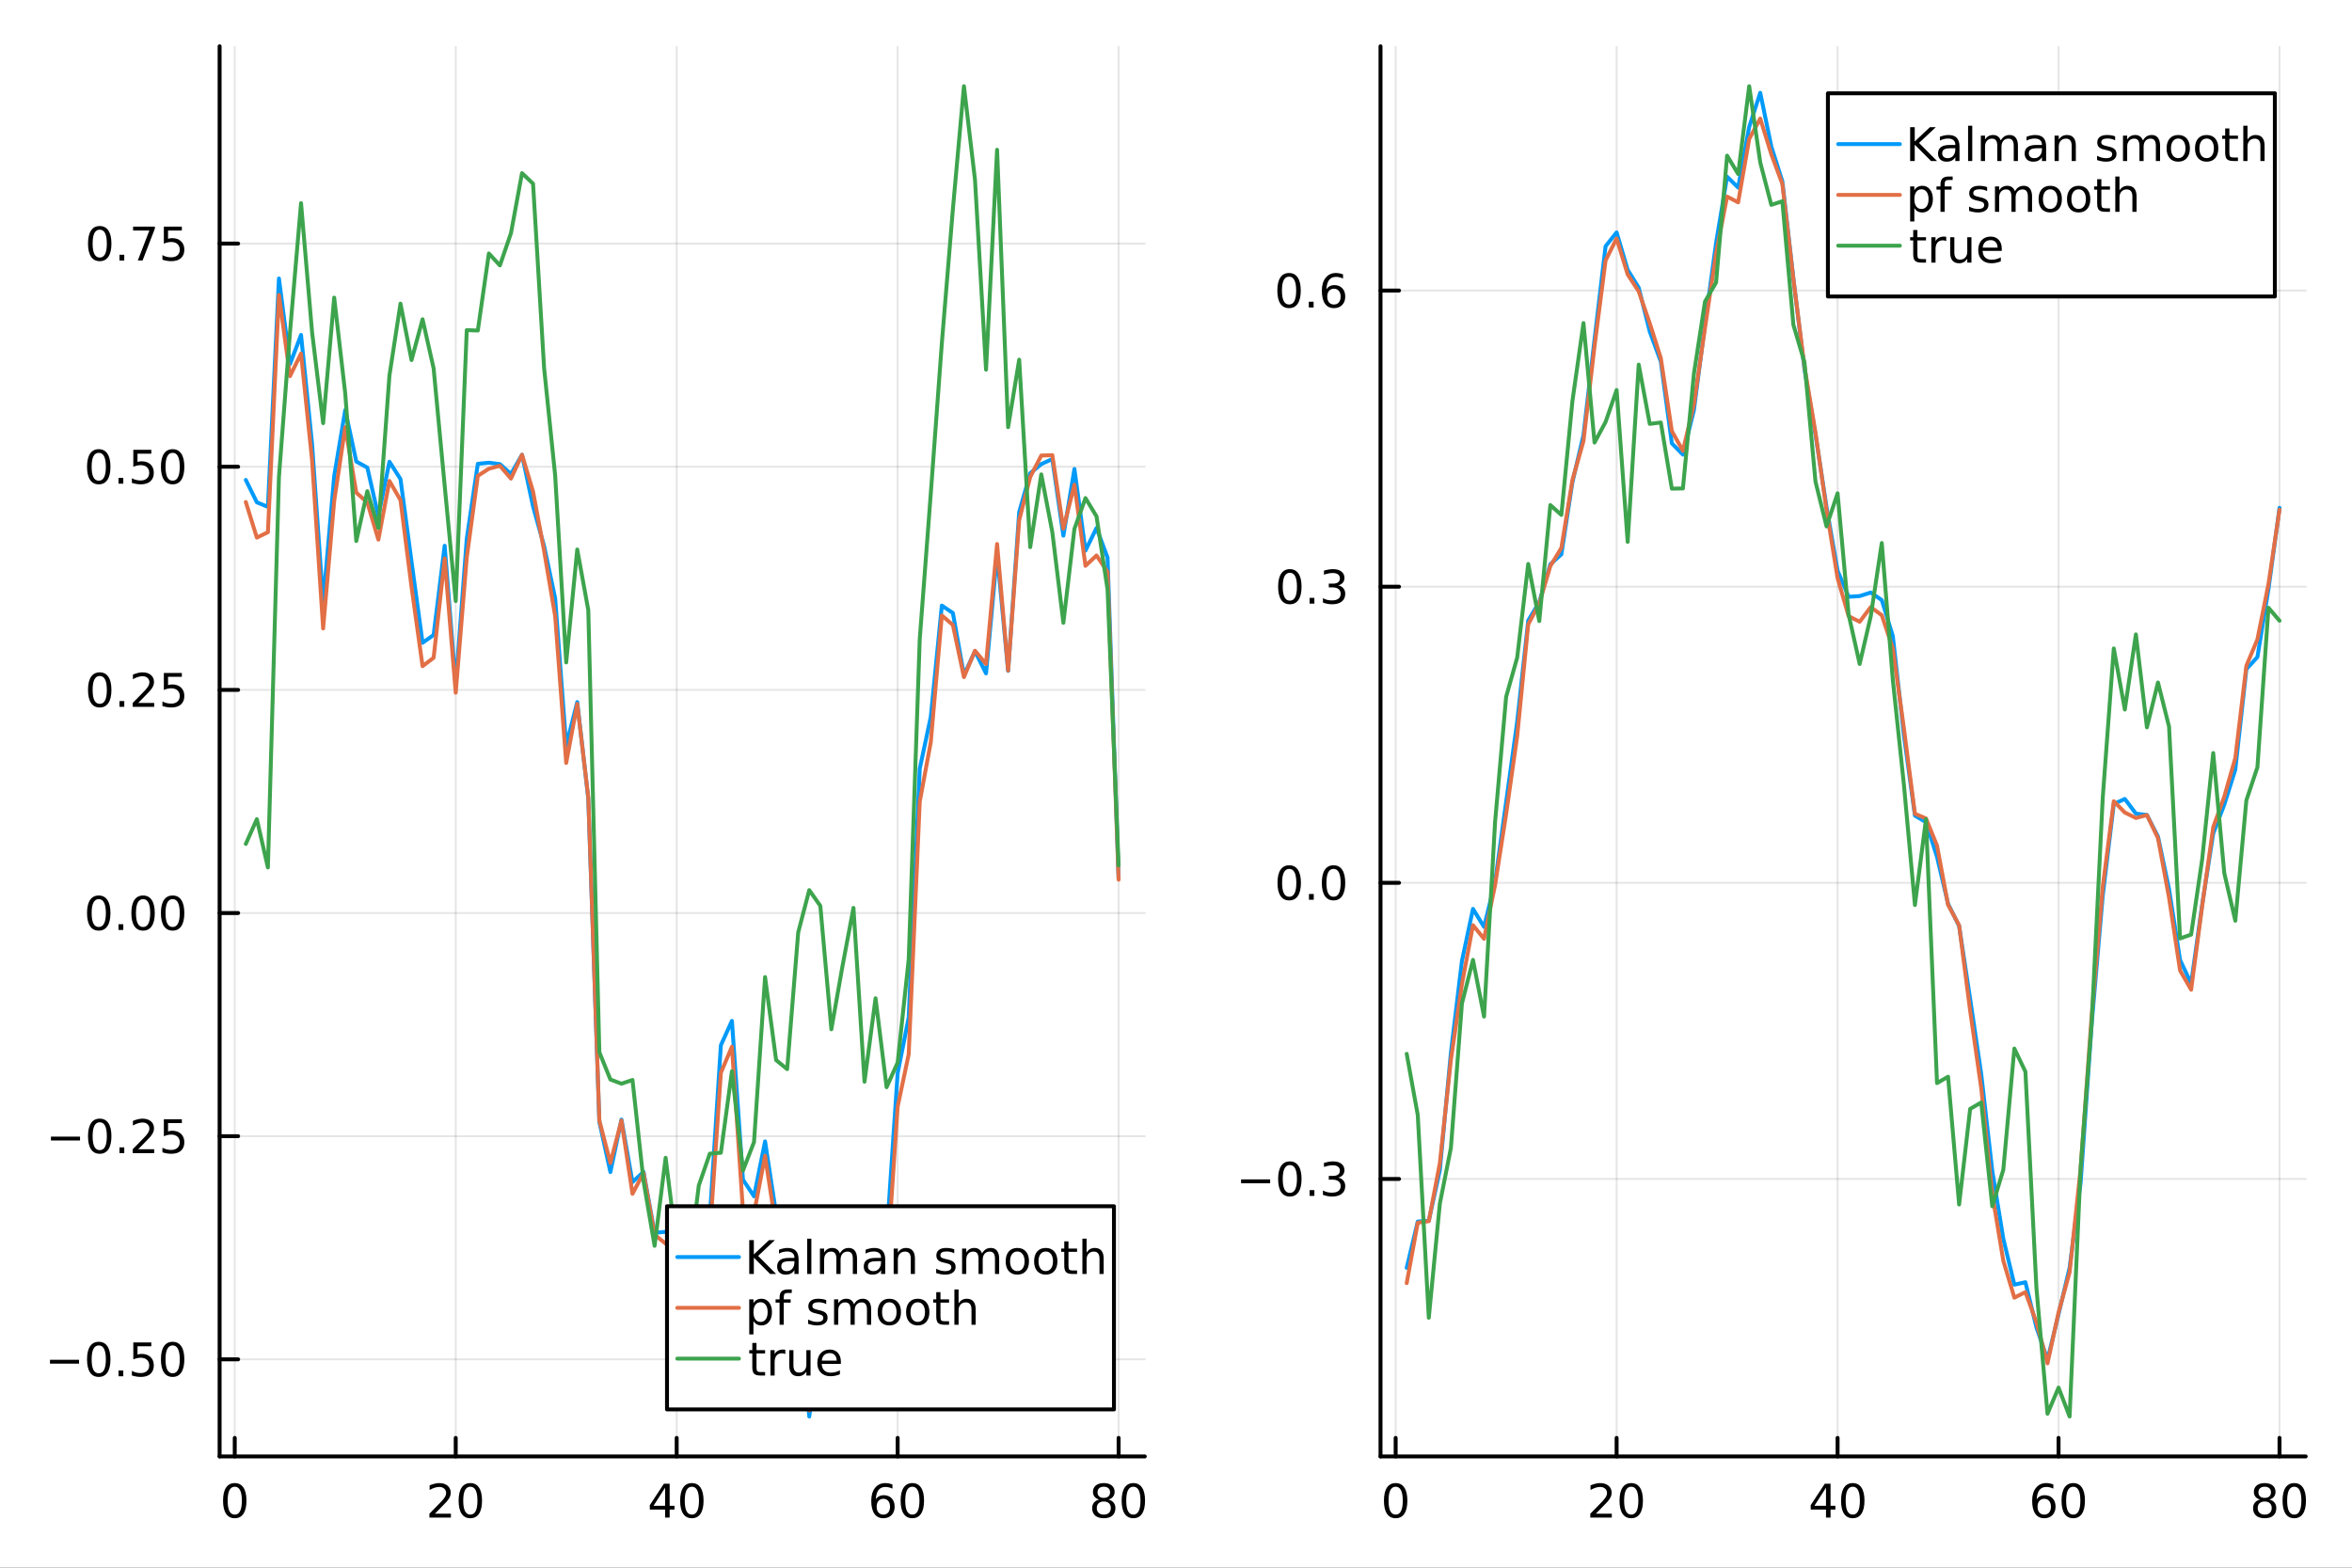 <?xml version="1.0" encoding="utf-8"?>
<svg xmlns="http://www.w3.org/2000/svg" xmlns:xlink="http://www.w3.org/1999/xlink" width="600" height="400" viewBox="0 0 2400 1600">
<rect x="0" y="0" width="2400" height="1600" fill="#333333" stroke="none"/>
<defs>
  <clipPath id="clip120">
    <rect x="0" y="0" width="2400" height="1600"/>
  </clipPath>
</defs>
<path clip-path="url(#clip120)" d="M0 1600 L2400 1600 L2400 0 L0 0  Z" fill="#ffffff" fill-rule="evenodd" fill-opacity="1"/>
<defs>
  <clipPath id="clip121">
    <rect x="480" y="0" width="1681" height="1600"/>
  </clipPath>
</defs>
<path clip-path="url(#clip120)" d="M224.098 1486.45 L1168.16 1486.45 L1168.16 47.244 L224.098 47.244  Z" fill="#ffffff" fill-rule="evenodd" fill-opacity="1"/>
<defs>
  <clipPath id="clip122">
    <rect x="224" y="47" width="945" height="1440"/>
  </clipPath>
</defs>
<polyline clip-path="url(#clip122)" style="stroke:#000000; stroke-linecap:round; stroke-linejoin:round; stroke-width:2; stroke-opacity:0.1; fill:none" points="239.543,1486.45 239.543,47.244 "/>
<polyline clip-path="url(#clip122)" style="stroke:#000000; stroke-linecap:round; stroke-linejoin:round; stroke-width:2; stroke-opacity:0.1; fill:none" points="465.018,1486.45 465.018,47.244 "/>
<polyline clip-path="url(#clip122)" style="stroke:#000000; stroke-linecap:round; stroke-linejoin:round; stroke-width:2; stroke-opacity:0.1; fill:none" points="690.493,1486.45 690.493,47.244 "/>
<polyline clip-path="url(#clip122)" style="stroke:#000000; stroke-linecap:round; stroke-linejoin:round; stroke-width:2; stroke-opacity:0.1; fill:none" points="915.967,1486.45 915.967,47.244 "/>
<polyline clip-path="url(#clip122)" style="stroke:#000000; stroke-linecap:round; stroke-linejoin:round; stroke-width:2; stroke-opacity:0.1; fill:none" points="1141.44,1486.45 1141.44,47.244 "/>
<polyline clip-path="url(#clip122)" style="stroke:#000000; stroke-linecap:round; stroke-linejoin:round; stroke-width:2; stroke-opacity:0.1; fill:none" points="224.098,1387.36 1168.16,1387.36 "/>
<polyline clip-path="url(#clip122)" style="stroke:#000000; stroke-linecap:round; stroke-linejoin:round; stroke-width:2; stroke-opacity:0.1; fill:none" points="224.098,1159.61 1168.16,1159.61 "/>
<polyline clip-path="url(#clip122)" style="stroke:#000000; stroke-linecap:round; stroke-linejoin:round; stroke-width:2; stroke-opacity:0.1; fill:none" points="224.098,931.861 1168.16,931.861 "/>
<polyline clip-path="url(#clip122)" style="stroke:#000000; stroke-linecap:round; stroke-linejoin:round; stroke-width:2; stroke-opacity:0.1; fill:none" points="224.098,704.11 1168.16,704.11 "/>
<polyline clip-path="url(#clip122)" style="stroke:#000000; stroke-linecap:round; stroke-linejoin:round; stroke-width:2; stroke-opacity:0.1; fill:none" points="224.098,476.359 1168.16,476.359 "/>
<polyline clip-path="url(#clip122)" style="stroke:#000000; stroke-linecap:round; stroke-linejoin:round; stroke-width:2; stroke-opacity:0.1; fill:none" points="224.098,248.608 1168.16,248.608 "/>
<polyline clip-path="url(#clip120)" style="stroke:#000000; stroke-linecap:round; stroke-linejoin:round; stroke-width:4; stroke-opacity:1; fill:none" points="224.098,1486.45 1168.16,1486.45 "/>
<polyline clip-path="url(#clip120)" style="stroke:#000000; stroke-linecap:round; stroke-linejoin:round; stroke-width:4; stroke-opacity:1; fill:none" points="239.543,1486.45 239.543,1467.55 "/>
<polyline clip-path="url(#clip120)" style="stroke:#000000; stroke-linecap:round; stroke-linejoin:round; stroke-width:4; stroke-opacity:1; fill:none" points="465.018,1486.45 465.018,1467.55 "/>
<polyline clip-path="url(#clip120)" style="stroke:#000000; stroke-linecap:round; stroke-linejoin:round; stroke-width:4; stroke-opacity:1; fill:none" points="690.493,1486.45 690.493,1467.55 "/>
<polyline clip-path="url(#clip120)" style="stroke:#000000; stroke-linecap:round; stroke-linejoin:round; stroke-width:4; stroke-opacity:1; fill:none" points="915.967,1486.45 915.967,1467.55 "/>
<polyline clip-path="url(#clip120)" style="stroke:#000000; stroke-linecap:round; stroke-linejoin:round; stroke-width:4; stroke-opacity:1; fill:none" points="1141.44,1486.45 1141.44,1467.55 "/>
<path clip-path="url(#clip120)" d="M239.543 1517.37 Q235.932 1517.37 234.103 1520.93 Q232.298 1524.47 232.298 1531.6 Q232.298 1538.71 234.103 1542.27 Q235.932 1545.82 239.543 1545.82 Q243.177 1545.82 244.983 1542.27 Q246.811 1538.71 246.811 1531.6 Q246.811 1524.47 244.983 1520.93 Q243.177 1517.37 239.543 1517.37 M239.543 1513.66 Q245.353 1513.66 248.409 1518.27 Q251.487 1522.85 251.487 1531.6 Q251.487 1540.33 248.409 1544.94 Q245.353 1549.52 239.543 1549.52 Q233.733 1549.52 230.654 1544.94 Q227.599 1540.33 227.599 1531.6 Q227.599 1522.85 230.654 1518.27 Q233.733 1513.66 239.543 1513.66 Z" fill="#000000" fill-rule="nonzero" fill-opacity="1" /><path clip-path="url(#clip120)" d="M443.791 1544.91 L460.11 1544.91 L460.11 1548.85 L438.166 1548.85 L438.166 1544.91 Q440.828 1542.16 445.411 1537.53 Q450.018 1532.88 451.198 1531.53 Q453.444 1529.01 454.323 1527.27 Q455.226 1525.51 455.226 1523.82 Q455.226 1521.07 453.282 1519.33 Q451.36 1517.6 448.259 1517.6 Q446.059 1517.6 443.606 1518.36 Q441.175 1519.13 438.397 1520.68 L438.397 1515.95 Q441.222 1514.82 443.675 1514.24 Q446.129 1513.66 448.166 1513.66 Q453.536 1513.66 456.731 1516.35 Q459.925 1519.03 459.925 1523.52 Q459.925 1525.65 459.115 1527.57 Q458.328 1529.47 456.221 1532.07 Q455.643 1532.74 452.541 1535.95 Q449.439 1539.15 443.791 1544.91 Z" fill="#000000" fill-rule="nonzero" fill-opacity="1" /><path clip-path="url(#clip120)" d="M479.925 1517.37 Q476.314 1517.37 474.485 1520.93 Q472.68 1524.47 472.68 1531.6 Q472.68 1538.71 474.485 1542.27 Q476.314 1545.82 479.925 1545.82 Q483.559 1545.82 485.365 1542.27 Q487.194 1538.71 487.194 1531.6 Q487.194 1524.47 485.365 1520.93 Q483.559 1517.37 479.925 1517.37 M479.925 1513.66 Q485.735 1513.66 488.791 1518.27 Q491.869 1522.85 491.869 1531.6 Q491.869 1540.33 488.791 1544.94 Q485.735 1549.52 479.925 1549.52 Q474.115 1549.52 471.036 1544.94 Q467.981 1540.33 467.981 1531.6 Q467.981 1522.85 471.036 1518.27 Q474.115 1513.66 479.925 1513.66 Z" fill="#000000" fill-rule="nonzero" fill-opacity="1" /><path clip-path="url(#clip120)" d="M678.664 1518.36 L666.858 1536.81 L678.664 1536.81 L678.664 1518.36 M677.437 1514.29 L683.317 1514.29 L683.317 1536.81 L688.247 1536.81 L688.247 1540.7 L683.317 1540.7 L683.317 1548.85 L678.664 1548.85 L678.664 1540.7 L663.062 1540.7 L663.062 1536.19 L677.437 1514.29 Z" fill="#000000" fill-rule="nonzero" fill-opacity="1" /><path clip-path="url(#clip120)" d="M705.979 1517.37 Q702.367 1517.37 700.539 1520.93 Q698.733 1524.47 698.733 1531.6 Q698.733 1538.71 700.539 1542.27 Q702.367 1545.82 705.979 1545.82 Q709.613 1545.82 711.418 1542.27 Q713.247 1538.71 713.247 1531.6 Q713.247 1524.47 711.418 1520.93 Q709.613 1517.37 705.979 1517.37 M705.979 1513.66 Q711.789 1513.66 714.844 1518.27 Q717.923 1522.85 717.923 1531.6 Q717.923 1540.33 714.844 1544.94 Q711.789 1549.52 705.979 1549.52 Q700.168 1549.52 697.09 1544.94 Q694.034 1540.33 694.034 1531.6 Q694.034 1522.85 697.09 1518.27 Q700.168 1513.66 705.979 1513.66 Z" fill="#000000" fill-rule="nonzero" fill-opacity="1" /><path clip-path="url(#clip120)" d="M901.373 1529.7 Q898.224 1529.7 896.373 1531.86 Q894.544 1534.01 894.544 1537.76 Q894.544 1541.49 896.373 1543.66 Q898.224 1545.82 901.373 1545.82 Q904.521 1545.82 906.349 1543.66 Q908.201 1541.49 908.201 1537.76 Q908.201 1534.01 906.349 1531.86 Q904.521 1529.7 901.373 1529.7 M910.655 1515.05 L910.655 1519.31 Q908.896 1518.48 907.09 1518.04 Q905.308 1517.6 903.548 1517.6 Q898.919 1517.6 896.465 1520.72 Q894.035 1523.85 893.687 1530.17 Q895.053 1528.15 897.113 1527.09 Q899.173 1526 901.65 1526 Q906.859 1526 909.868 1529.17 Q912.9 1532.32 912.9 1537.76 Q912.9 1543.08 909.752 1546.3 Q906.604 1549.52 901.373 1549.52 Q895.377 1549.52 892.206 1544.94 Q889.035 1540.33 889.035 1531.6 Q889.035 1523.41 892.923 1518.55 Q896.812 1513.66 903.363 1513.66 Q905.122 1513.66 906.905 1514.01 Q908.71 1514.36 910.655 1515.05 Z" fill="#000000" fill-rule="nonzero" fill-opacity="1" /><path clip-path="url(#clip120)" d="M930.956 1517.37 Q927.345 1517.37 925.516 1520.93 Q923.71 1524.47 923.71 1531.6 Q923.71 1538.71 925.516 1542.27 Q927.345 1545.82 930.956 1545.82 Q934.59 1545.82 936.395 1542.27 Q938.224 1538.71 938.224 1531.6 Q938.224 1524.47 936.395 1520.93 Q934.59 1517.37 930.956 1517.37 M930.956 1513.66 Q936.766 1513.66 939.821 1518.27 Q942.9 1522.85 942.9 1531.6 Q942.9 1540.33 939.821 1544.94 Q936.766 1549.52 930.956 1549.52 Q925.146 1549.52 922.067 1544.94 Q919.011 1540.33 919.011 1531.6 Q919.011 1522.85 922.067 1518.27 Q925.146 1513.66 930.956 1513.66 Z" fill="#000000" fill-rule="nonzero" fill-opacity="1" /><path clip-path="url(#clip120)" d="M1126.31 1532.44 Q1122.98 1532.44 1121.06 1534.22 Q1119.16 1536 1119.16 1539.13 Q1119.16 1542.25 1121.06 1544.03 Q1122.98 1545.82 1126.31 1545.82 Q1129.65 1545.82 1131.57 1544.03 Q1133.49 1542.23 1133.49 1539.13 Q1133.49 1536 1131.57 1534.22 Q1129.67 1532.44 1126.31 1532.44 M1121.64 1530.45 Q1118.63 1529.7 1116.94 1527.64 Q1115.27 1525.58 1115.27 1522.62 Q1115.27 1518.48 1118.21 1516.07 Q1121.18 1513.66 1126.31 1513.66 Q1131.48 1513.66 1134.42 1516.07 Q1137.36 1518.48 1137.36 1522.62 Q1137.36 1525.58 1135.67 1527.64 Q1134 1529.7 1131.01 1530.45 Q1134.39 1531.23 1136.27 1533.52 Q1138.17 1535.82 1138.17 1539.13 Q1138.17 1544.15 1135.09 1546.83 Q1132.03 1549.52 1126.31 1549.52 Q1120.6 1549.52 1117.52 1546.83 Q1114.46 1544.15 1114.46 1539.13 Q1114.46 1535.82 1116.36 1533.52 Q1118.26 1531.23 1121.64 1530.45 M1119.93 1523.06 Q1119.93 1525.75 1121.59 1527.25 Q1123.28 1528.76 1126.31 1528.76 Q1129.32 1528.76 1131.01 1527.25 Q1132.73 1525.75 1132.73 1523.06 Q1132.73 1520.38 1131.01 1518.87 Q1129.32 1517.37 1126.31 1517.37 Q1123.28 1517.37 1121.59 1518.87 Q1119.93 1520.38 1119.93 1523.06 Z" fill="#000000" fill-rule="nonzero" fill-opacity="1" /><path clip-path="url(#clip120)" d="M1156.48 1517.37 Q1152.87 1517.37 1151.04 1520.93 Q1149.23 1524.47 1149.23 1531.6 Q1149.23 1538.71 1151.04 1542.27 Q1152.87 1545.82 1156.48 1545.82 Q1160.11 1545.82 1161.92 1542.27 Q1163.75 1538.71 1163.75 1531.6 Q1163.75 1524.47 1161.92 1520.93 Q1160.11 1517.37 1156.48 1517.37 M1156.48 1513.66 Q1162.29 1513.66 1165.34 1518.27 Q1168.42 1522.85 1168.42 1531.6 Q1168.42 1540.33 1165.34 1544.94 Q1162.29 1549.52 1156.48 1549.52 Q1150.67 1549.52 1147.59 1544.94 Q1144.53 1540.33 1144.53 1531.6 Q1144.53 1522.85 1147.59 1518.27 Q1150.67 1513.66 1156.48 1513.66 Z" fill="#000000" fill-rule="nonzero" fill-opacity="1" /><polyline clip-path="url(#clip120)" style="stroke:#000000; stroke-linecap:round; stroke-linejoin:round; stroke-width:4; stroke-opacity:1; fill:none" points="224.098,1486.45 224.098,47.244 "/>
<polyline clip-path="url(#clip120)" style="stroke:#000000; stroke-linecap:round; stroke-linejoin:round; stroke-width:4; stroke-opacity:1; fill:none" points="224.098,1387.36 242.996,1387.36 "/>
<polyline clip-path="url(#clip120)" style="stroke:#000000; stroke-linecap:round; stroke-linejoin:round; stroke-width:4; stroke-opacity:1; fill:none" points="224.098,1159.61 242.996,1159.61 "/>
<polyline clip-path="url(#clip120)" style="stroke:#000000; stroke-linecap:round; stroke-linejoin:round; stroke-width:4; stroke-opacity:1; fill:none" points="224.098,931.861 242.996,931.861 "/>
<polyline clip-path="url(#clip120)" style="stroke:#000000; stroke-linecap:round; stroke-linejoin:round; stroke-width:4; stroke-opacity:1; fill:none" points="224.098,704.11 242.996,704.11 "/>
<polyline clip-path="url(#clip120)" style="stroke:#000000; stroke-linecap:round; stroke-linejoin:round; stroke-width:4; stroke-opacity:1; fill:none" points="224.098,476.359 242.996,476.359 "/>
<polyline clip-path="url(#clip120)" style="stroke:#000000; stroke-linecap:round; stroke-linejoin:round; stroke-width:4; stroke-opacity:1; fill:none" points="224.098,248.608 242.996,248.608 "/>
<path clip-path="url(#clip120)" d="M50.992 1387.81 L80.668 1387.81 L80.668 1391.75 L50.992 1391.75 L50.992 1387.81 Z" fill="#000000" fill-rule="nonzero" fill-opacity="1" /><path clip-path="url(#clip120)" d="M100.76 1373.16 Q97.149 1373.16 95.321 1376.73 Q93.515 1380.27 93.515 1387.4 Q93.515 1394.5 95.321 1398.07 Q97.149 1401.61 100.76 1401.61 Q104.395 1401.61 106.2 1398.07 Q108.029 1394.5 108.029 1387.4 Q108.029 1380.27 106.2 1376.73 Q104.395 1373.16 100.76 1373.16 M100.76 1369.46 Q106.571 1369.46 109.626 1374.06 Q112.705 1378.65 112.705 1387.4 Q112.705 1396.12 109.626 1400.73 Q106.571 1405.31 100.76 1405.31 Q94.95 1405.31 91.871 1400.73 Q88.816 1396.12 88.816 1387.4 Q88.816 1378.65 91.871 1374.06 Q94.95 1369.46 100.76 1369.46 Z" fill="#000000" fill-rule="nonzero" fill-opacity="1" /><path clip-path="url(#clip120)" d="M120.922 1398.76 L125.807 1398.76 L125.807 1404.64 L120.922 1404.64 L120.922 1398.76 Z" fill="#000000" fill-rule="nonzero" fill-opacity="1" /><path clip-path="url(#clip120)" d="M136.038 1370.08 L154.394 1370.08 L154.394 1374.02 L140.32 1374.02 L140.32 1382.49 Q141.339 1382.14 142.357 1381.98 Q143.376 1381.8 144.394 1381.8 Q150.181 1381.8 153.561 1384.97 Q156.941 1388.14 156.941 1393.56 Q156.941 1399.13 153.468 1402.24 Q149.996 1405.31 143.677 1405.31 Q141.501 1405.31 139.232 1404.94 Q136.987 1404.57 134.58 1403.83 L134.58 1399.13 Q136.663 1400.27 138.885 1400.82 Q141.107 1401.38 143.584 1401.38 Q147.589 1401.38 149.927 1399.27 Q152.265 1397.17 152.265 1393.56 Q152.265 1389.94 149.927 1387.84 Q147.589 1385.73 143.584 1385.73 Q141.709 1385.73 139.834 1386.15 Q137.982 1386.56 136.038 1387.44 L136.038 1370.08 Z" fill="#000000" fill-rule="nonzero" fill-opacity="1" /><path clip-path="url(#clip120)" d="M176.153 1373.16 Q172.542 1373.16 170.714 1376.73 Q168.908 1380.27 168.908 1387.4 Q168.908 1394.5 170.714 1398.07 Q172.542 1401.61 176.153 1401.61 Q179.788 1401.61 181.593 1398.07 Q183.422 1394.5 183.422 1387.4 Q183.422 1380.27 181.593 1376.73 Q179.788 1373.16 176.153 1373.16 M176.153 1369.46 Q181.964 1369.46 185.019 1374.06 Q188.098 1378.65 188.098 1387.4 Q188.098 1396.12 185.019 1400.73 Q181.964 1405.31 176.153 1405.31 Q170.343 1405.31 167.265 1400.73 Q164.209 1396.12 164.209 1387.4 Q164.209 1378.65 167.265 1374.06 Q170.343 1369.46 176.153 1369.46 Z" fill="#000000" fill-rule="nonzero" fill-opacity="1" /><path clip-path="url(#clip120)" d="M51.987 1160.06 L81.663 1160.06 L81.663 1164 L51.987 1164 L51.987 1160.06 Z" fill="#000000" fill-rule="nonzero" fill-opacity="1" /><path clip-path="url(#clip120)" d="M101.756 1145.41 Q98.145 1145.41 96.316 1148.98 Q94.51 1152.52 94.51 1159.65 Q94.51 1166.75 96.316 1170.32 Q98.145 1173.86 101.756 1173.86 Q105.39 1173.86 107.196 1170.32 Q109.024 1166.75 109.024 1159.65 Q109.024 1152.52 107.196 1148.98 Q105.39 1145.41 101.756 1145.41 M101.756 1141.71 Q107.566 1141.71 110.621 1146.31 Q113.7 1150.9 113.7 1159.65 Q113.7 1168.37 110.621 1172.98 Q107.566 1177.56 101.756 1177.56 Q95.946 1177.56 92.867 1172.98 Q89.811 1168.37 89.811 1159.65 Q89.811 1150.9 92.867 1146.31 Q95.946 1141.71 101.756 1141.71 Z" fill="#000000" fill-rule="nonzero" fill-opacity="1" /><path clip-path="url(#clip120)" d="M121.918 1171.01 L126.802 1171.01 L126.802 1176.89 L121.918 1176.89 L121.918 1171.01 Z" fill="#000000" fill-rule="nonzero" fill-opacity="1" /><path clip-path="url(#clip120)" d="M141.015 1172.96 L157.334 1172.96 L157.334 1176.89 L135.39 1176.89 L135.39 1172.96 Q138.052 1170.2 142.635 1165.57 Q147.242 1160.92 148.422 1159.58 Q150.668 1157.05 151.547 1155.32 Q152.45 1153.56 152.45 1151.87 Q152.45 1149.11 150.505 1147.38 Q148.584 1145.64 145.482 1145.64 Q143.283 1145.64 140.83 1146.41 Q138.399 1147.17 135.621 1148.72 L135.621 1144 Q138.445 1142.86 140.899 1142.29 Q143.353 1141.71 145.39 1141.71 Q150.76 1141.71 153.955 1144.39 Q157.149 1147.08 157.149 1151.57 Q157.149 1153.7 156.339 1155.62 Q155.552 1157.52 153.445 1160.11 Q152.867 1160.78 149.765 1164 Q146.663 1167.19 141.015 1172.96 Z" fill="#000000" fill-rule="nonzero" fill-opacity="1" /><path clip-path="url(#clip120)" d="M167.195 1142.33 L185.552 1142.33 L185.552 1146.27 L171.478 1146.27 L171.478 1154.74 Q172.496 1154.39 173.515 1154.23 Q174.533 1154.04 175.552 1154.04 Q181.339 1154.04 184.718 1157.22 Q188.098 1160.39 188.098 1165.8 Q188.098 1171.38 184.626 1174.48 Q181.153 1177.56 174.834 1177.56 Q172.658 1177.56 170.39 1177.19 Q168.144 1176.82 165.737 1176.08 L165.737 1171.38 Q167.82 1172.52 170.042 1173.07 Q172.265 1173.63 174.741 1173.63 Q178.746 1173.63 181.084 1171.52 Q183.422 1169.42 183.422 1165.8 Q183.422 1162.19 181.084 1160.09 Q178.746 1157.98 174.741 1157.98 Q172.866 1157.98 170.991 1158.4 Q169.14 1158.81 167.195 1159.69 L167.195 1142.33 Z" fill="#000000" fill-rule="nonzero" fill-opacity="1" /><path clip-path="url(#clip120)" d="M100.76 917.66 Q97.149 917.66 95.321 921.224 Q93.515 924.766 93.515 931.896 Q93.515 939.002 95.321 942.567 Q97.149 946.109 100.76 946.109 Q104.395 946.109 106.2 942.567 Q108.029 939.002 108.029 931.896 Q108.029 924.766 106.2 921.224 Q104.395 917.66 100.76 917.66 M100.76 913.956 Q106.571 913.956 109.626 918.562 Q112.705 923.146 112.705 931.896 Q112.705 940.622 109.626 945.229 Q106.571 949.812 100.76 949.812 Q94.95 949.812 91.871 945.229 Q88.816 940.622 88.816 931.896 Q88.816 923.146 91.871 918.562 Q94.95 913.956 100.76 913.956 Z" fill="#000000" fill-rule="nonzero" fill-opacity="1" /><path clip-path="url(#clip120)" d="M120.922 943.261 L125.807 943.261 L125.807 949.141 L120.922 949.141 L120.922 943.261 Z" fill="#000000" fill-rule="nonzero" fill-opacity="1" /><path clip-path="url(#clip120)" d="M145.992 917.66 Q142.381 917.66 140.552 921.224 Q138.746 924.766 138.746 931.896 Q138.746 939.002 140.552 942.567 Q142.381 946.109 145.992 946.109 Q149.626 946.109 151.431 942.567 Q153.26 939.002 153.26 931.896 Q153.26 924.766 151.431 921.224 Q149.626 917.66 145.992 917.66 M145.992 913.956 Q151.802 913.956 154.857 918.562 Q157.936 923.146 157.936 931.896 Q157.936 940.622 154.857 945.229 Q151.802 949.812 145.992 949.812 Q140.181 949.812 137.103 945.229 Q134.047 940.622 134.047 931.896 Q134.047 923.146 137.103 918.562 Q140.181 913.956 145.992 913.956 Z" fill="#000000" fill-rule="nonzero" fill-opacity="1" /><path clip-path="url(#clip120)" d="M176.153 917.66 Q172.542 917.66 170.714 921.224 Q168.908 924.766 168.908 931.896 Q168.908 939.002 170.714 942.567 Q172.542 946.109 176.153 946.109 Q179.788 946.109 181.593 942.567 Q183.422 939.002 183.422 931.896 Q183.422 924.766 181.593 921.224 Q179.788 917.66 176.153 917.66 M176.153 913.956 Q181.964 913.956 185.019 918.562 Q188.098 923.146 188.098 931.896 Q188.098 940.622 185.019 945.229 Q181.964 949.812 176.153 949.812 Q170.343 949.812 167.265 945.229 Q164.209 940.622 164.209 931.896 Q164.209 923.146 167.265 918.562 Q170.343 913.956 176.153 913.956 Z" fill="#000000" fill-rule="nonzero" fill-opacity="1" /><path clip-path="url(#clip120)" d="M101.756 689.909 Q98.145 689.909 96.316 693.473 Q94.51 697.015 94.51 704.145 Q94.51 711.251 96.316 714.816 Q98.145 718.357 101.756 718.357 Q105.39 718.357 107.196 714.816 Q109.024 711.251 109.024 704.145 Q109.024 697.015 107.196 693.473 Q105.39 689.909 101.756 689.909 M101.756 686.205 Q107.566 686.205 110.621 690.811 Q113.7 695.395 113.7 704.145 Q113.7 712.871 110.621 717.478 Q107.566 722.061 101.756 722.061 Q95.946 722.061 92.867 717.478 Q89.811 712.871 89.811 704.145 Q89.811 695.395 92.867 690.811 Q95.946 686.205 101.756 686.205 Z" fill="#000000" fill-rule="nonzero" fill-opacity="1" /><path clip-path="url(#clip120)" d="M121.918 715.51 L126.802 715.51 L126.802 721.39 L121.918 721.39 L121.918 715.51 Z" fill="#000000" fill-rule="nonzero" fill-opacity="1" /><path clip-path="url(#clip120)" d="M141.015 717.455 L157.334 717.455 L157.334 721.39 L135.39 721.39 L135.39 717.455 Q138.052 714.7 142.635 710.07 Q147.242 705.418 148.422 704.075 Q150.668 701.552 151.547 699.816 Q152.45 698.057 152.45 696.367 Q152.45 693.612 150.505 691.876 Q148.584 690.14 145.482 690.14 Q143.283 690.14 140.83 690.904 Q138.399 691.668 135.621 693.219 L135.621 688.496 Q138.445 687.362 140.899 686.784 Q143.353 686.205 145.39 686.205 Q150.76 686.205 153.955 688.89 Q157.149 691.575 157.149 696.066 Q157.149 698.196 156.339 700.117 Q155.552 702.015 153.445 704.608 Q152.867 705.279 149.765 708.496 Q146.663 711.691 141.015 717.455 Z" fill="#000000" fill-rule="nonzero" fill-opacity="1" /><path clip-path="url(#clip120)" d="M167.195 686.83 L185.552 686.83 L185.552 690.765 L171.478 690.765 L171.478 699.237 Q172.496 698.89 173.515 698.728 Q174.533 698.543 175.552 698.543 Q181.339 698.543 184.718 701.714 Q188.098 704.885 188.098 710.302 Q188.098 715.881 184.626 718.982 Q181.153 722.061 174.834 722.061 Q172.658 722.061 170.39 721.691 Q168.144 721.32 165.737 720.58 L165.737 715.881 Q167.82 717.015 170.042 717.57 Q172.265 718.126 174.741 718.126 Q178.746 718.126 181.084 716.019 Q183.422 713.913 183.422 710.302 Q183.422 706.691 181.084 704.584 Q178.746 702.478 174.741 702.478 Q172.866 702.478 170.991 702.895 Q169.14 703.311 167.195 704.191 L167.195 686.83 Z" fill="#000000" fill-rule="nonzero" fill-opacity="1" /><path clip-path="url(#clip120)" d="M100.76 462.157 Q97.149 462.157 95.321 465.722 Q93.515 469.264 93.515 476.393 Q93.515 483.5 95.321 487.065 Q97.149 490.606 100.76 490.606 Q104.395 490.606 106.2 487.065 Q108.029 483.5 108.029 476.393 Q108.029 469.264 106.2 465.722 Q104.395 462.157 100.76 462.157 M100.76 458.454 Q106.571 458.454 109.626 463.06 Q112.705 467.643 112.705 476.393 Q112.705 485.12 109.626 489.727 Q106.571 494.31 100.76 494.31 Q94.95 494.31 91.871 489.727 Q88.816 485.12 88.816 476.393 Q88.816 467.643 91.871 463.06 Q94.95 458.454 100.76 458.454 Z" fill="#000000" fill-rule="nonzero" fill-opacity="1" /><path clip-path="url(#clip120)" d="M120.922 487.759 L125.807 487.759 L125.807 493.639 L120.922 493.639 L120.922 487.759 Z" fill="#000000" fill-rule="nonzero" fill-opacity="1" /><path clip-path="url(#clip120)" d="M136.038 459.079 L154.394 459.079 L154.394 463.014 L140.32 463.014 L140.32 471.486 Q141.339 471.139 142.357 470.977 Q143.376 470.792 144.394 470.792 Q150.181 470.792 153.561 473.963 Q156.941 477.134 156.941 482.551 Q156.941 488.129 153.468 491.231 Q149.996 494.31 143.677 494.31 Q141.501 494.31 139.232 493.94 Q136.987 493.569 134.58 492.829 L134.58 488.129 Q136.663 489.264 138.885 489.819 Q141.107 490.375 143.584 490.375 Q147.589 490.375 149.927 488.268 Q152.265 486.162 152.265 482.551 Q152.265 478.94 149.927 476.833 Q147.589 474.727 143.584 474.727 Q141.709 474.727 139.834 475.143 Q137.982 475.56 136.038 476.44 L136.038 459.079 Z" fill="#000000" fill-rule="nonzero" fill-opacity="1" /><path clip-path="url(#clip120)" d="M176.153 462.157 Q172.542 462.157 170.714 465.722 Q168.908 469.264 168.908 476.393 Q168.908 483.5 170.714 487.065 Q172.542 490.606 176.153 490.606 Q179.788 490.606 181.593 487.065 Q183.422 483.5 183.422 476.393 Q183.422 469.264 181.593 465.722 Q179.788 462.157 176.153 462.157 M176.153 458.454 Q181.964 458.454 185.019 463.06 Q188.098 467.643 188.098 476.393 Q188.098 485.12 185.019 489.727 Q181.964 494.31 176.153 494.31 Q170.343 494.31 167.265 489.727 Q164.209 485.12 164.209 476.393 Q164.209 467.643 167.265 463.06 Q170.343 458.454 176.153 458.454 Z" fill="#000000" fill-rule="nonzero" fill-opacity="1" /><path clip-path="url(#clip120)" d="M101.756 234.406 Q98.145 234.406 96.316 237.971 Q94.51 241.513 94.51 248.642 Q94.51 255.749 96.316 259.314 Q98.145 262.855 101.756 262.855 Q105.39 262.855 107.196 259.314 Q109.024 255.749 109.024 248.642 Q109.024 241.513 107.196 237.971 Q105.39 234.406 101.756 234.406 M101.756 230.703 Q107.566 230.703 110.621 235.309 Q113.7 239.892 113.7 248.642 Q113.7 257.369 110.621 261.976 Q107.566 266.559 101.756 266.559 Q95.946 266.559 92.867 261.976 Q89.811 257.369 89.811 248.642 Q89.811 239.892 92.867 235.309 Q95.946 230.703 101.756 230.703 Z" fill="#000000" fill-rule="nonzero" fill-opacity="1" /><path clip-path="url(#clip120)" d="M121.918 260.008 L126.802 260.008 L126.802 265.888 L121.918 265.888 L121.918 260.008 Z" fill="#000000" fill-rule="nonzero" fill-opacity="1" /><path clip-path="url(#clip120)" d="M135.806 231.328 L158.029 231.328 L158.029 233.318 L145.482 265.888 L140.598 265.888 L152.404 235.263 L135.806 235.263 L135.806 231.328 Z" fill="#000000" fill-rule="nonzero" fill-opacity="1" /><path clip-path="url(#clip120)" d="M167.195 231.328 L185.552 231.328 L185.552 235.263 L171.478 235.263 L171.478 243.735 Q172.496 243.388 173.515 243.226 Q174.533 243.04 175.552 243.04 Q181.339 243.04 184.718 246.212 Q188.098 249.383 188.098 254.8 Q188.098 260.378 184.626 263.48 Q181.153 266.559 174.834 266.559 Q172.658 266.559 170.39 266.189 Q168.144 265.818 165.737 265.077 L165.737 260.378 Q167.82 261.513 170.042 262.068 Q172.265 262.624 174.741 262.624 Q178.746 262.624 181.084 260.517 Q183.422 258.411 183.422 254.8 Q183.422 251.189 181.084 249.082 Q178.746 246.976 174.741 246.976 Q172.866 246.976 170.991 247.392 Q169.14 247.809 167.195 248.689 L167.195 231.328 Z" fill="#000000" fill-rule="nonzero" fill-opacity="1" /><polyline clip-path="url(#clip122)" style="stroke:#009af9; stroke-linecap:round; stroke-linejoin:round; stroke-width:4; stroke-opacity:1; fill:none" points="250.817,489.829 262.09,512.669 273.364,517.316 284.638,284.259 295.912,371.626 307.185,341.835 318.459,453.326 329.733,615.145 341.007,485.925 352.28,418.52 363.554,471.075 374.828,477.224 386.102,526.883 397.375,471.249 408.649,488.899 419.923,573.279 431.196,656.039 442.47,648.061 453.744,556.98 465.018,699.08 476.291,549.924 487.565,473.365 498.839,472.238 510.113,473.675 521.386,483.77 532.66,464.145 543.934,516.928 555.208,557.321 566.481,610.608 577.755,760.871 589.029,716.537 600.303,815.228 611.576,1144.98 622.85,1196.22 634.124,1142.66 645.398,1206.45 656.671,1196.03 667.945,1258.16 679.219,1257.26 690.493,1256.93 701.766,1305.82 713.04,1242.31 724.314,1242.08 735.587,1066.78 746.861,1041.89 758.135,1203.96 769.409,1220.99 780.682,1164.95 791.956,1238.77 803.23,1267.04 814.504,1329.63 825.777,1445.72 837.051,1358.63 848.325,1422.97 859.599,1379 870.872,1306.93 882.146,1379.32 893.42,1274.57 904.694,1263.5 915.967,1095.38 927.241,1038.44 938.515,784.503 949.789,731.584 961.062,618.054 972.336,625.653 983.61,688.906 994.884,664.705 1006.16,687.268 1017.43,565.462 1028.7,684.672 1039.98,522.643 1051.25,482.985 1062.53,473.661 1073.8,468.475 1085.07,546.705 1096.35,478.63 1107.62,561.962 1118.89,538.841 1130.17,569.19 1141.44,896.52 "/>
<polyline clip-path="url(#clip122)" style="stroke:#e26f46; stroke-linecap:round; stroke-linejoin:round; stroke-width:4; stroke-opacity:1; fill:none" points="250.817,512.382 262.09,548.694 273.364,543.197 284.638,301.007 295.912,383.9 307.185,360.814 318.459,469.89 329.733,641.38 341.007,511.374 352.28,435.929 363.554,502.787 374.828,512.87 386.102,550.746 397.375,490.851 408.649,510.429 419.923,598.955 431.196,679.923 442.47,671.301 453.744,569.999 465.018,706.984 476.291,568.963 487.565,485.651 498.839,478.399 510.113,475.385 521.386,488.47 532.66,464.173 543.934,501.692 555.208,562.246 566.481,628.763 577.755,778.662 589.029,718.404 600.303,813.879 611.576,1143.54 622.85,1186.97 634.124,1143.6 645.398,1218.44 656.671,1197.09 667.945,1260.2 679.219,1269.27 690.493,1272.85 701.766,1321.57 713.04,1261.59 724.314,1260.15 735.587,1094.88 746.861,1068.3 758.135,1235.82 769.409,1238.14 780.682,1179.63 791.956,1253.38 803.23,1283.11 814.504,1329.45 825.777,1439.52 837.051,1343.43 848.325,1416.17 859.599,1381.44 870.872,1319.52 882.146,1395.51 893.42,1296.01 904.694,1297.47 915.967,1129.5 927.241,1076.1 938.515,818.257 949.789,757.364 961.062,628.134 972.336,637.859 983.61,691.098 994.884,664.154 1006.16,677.68 1017.43,555.211 1028.7,684.368 1039.98,530.844 1051.25,486.847 1062.53,464.919 1073.8,464.561 1085.07,539.513 1096.35,494.715 1107.62,577.447 1118.89,566.934 1130.17,583.705 1141.44,897.797 "/>
<polyline clip-path="url(#clip122)" style="stroke:#3da44d; stroke-linecap:round; stroke-linejoin:round; stroke-width:4; stroke-opacity:1; fill:none" points="250.817,861.33 262.09,836.038 273.364,885.339 284.638,486.923 295.912,339.118 307.185,207.331 318.459,339.142 329.733,431.885 341.007,303.767 352.28,401.513 363.554,552.187 374.828,501.29 386.102,538.834 397.375,383.378 408.649,309.871 419.923,367.487 431.196,325.861 442.47,375.965 453.744,495.64 465.018,613.445 476.291,336.926 487.565,337.364 498.839,258.677 510.113,270.896 521.386,238.033 532.66,176.717 543.934,187.463 555.208,375.601 566.481,485.119 577.755,676.092 589.029,560.828 600.303,622.728 611.576,1073.9 622.85,1101.75 634.124,1106.04 645.398,1102.22 656.671,1205.54 667.945,1271.49 679.219,1181.66 690.493,1272.36 701.766,1301.93 713.04,1210 724.314,1177.41 735.587,1176.51 746.861,1093.36 758.135,1194.7 769.409,1165.59 780.682,997.219 791.956,1081.95 803.23,1091.17 814.504,951.636 825.777,908.469 837.051,924.521 848.325,1050.53 859.599,986.501 870.872,926.597 882.146,1104.01 893.42,1018.85 904.694,1109.63 915.967,1084.42 927.241,979.301 938.515,652.337 949.789,503.575 961.062,350.319 972.336,213.298 983.61,87.976 994.884,183.359 1006.16,377.276 1017.43,152.845 1028.7,435.991 1039.98,367.097 1051.25,558.42 1062.53,484.126 1073.8,543.122 1085.07,635.672 1096.35,539.776 1107.62,508.364 1118.89,527.01 1130.17,601.773 1141.44,883.166 "/>
<path clip-path="url(#clip120)" d="M680.621 1438.47 L1136.69 1438.47 L1136.69 1231.11 L680.621 1231.11  Z" fill="#ffffff" fill-rule="evenodd" fill-opacity="1"/>
<polyline clip-path="url(#clip120)" style="stroke:#000000; stroke-linecap:round; stroke-linejoin:round; stroke-width:4; stroke-opacity:1; fill:none" points="680.621,1438.47 1136.69,1438.47 1136.69,1231.11 680.621,1231.11 680.621,1438.47 "/>
<polyline clip-path="url(#clip120)" style="stroke:#009af9; stroke-linecap:round; stroke-linejoin:round; stroke-width:4; stroke-opacity:1; fill:none" points="691.111,1282.95 754.048,1282.95 "/>
<path clip-path="url(#clip120)" d="M764.538 1265.67 L769.214 1265.67 L769.214 1280.28 L784.723 1265.67 L790.741 1265.67 L773.589 1281.79 L791.968 1300.23 L785.811 1300.23 L769.214 1283.59 L769.214 1300.23 L764.538 1300.23 L764.538 1265.67 Z" fill="#000000" fill-rule="nonzero" fill-opacity="1" /><path clip-path="url(#clip120)" d="M806.389 1287.2 Q801.227 1287.2 799.237 1288.38 Q797.246 1289.56 797.246 1292.41 Q797.246 1294.68 798.727 1296.02 Q800.232 1297.34 802.802 1297.34 Q806.343 1297.34 808.473 1294.84 Q810.626 1292.32 810.626 1288.15 L810.626 1287.2 L806.389 1287.2 M814.885 1285.44 L814.885 1300.23 L810.626 1300.23 L810.626 1296.3 Q809.167 1298.66 806.991 1299.79 Q804.815 1300.91 801.667 1300.91 Q797.686 1300.91 795.325 1298.68 Q792.987 1296.44 792.987 1292.69 Q792.987 1288.31 795.903 1286.09 Q798.843 1283.87 804.653 1283.87 L810.626 1283.87 L810.626 1283.45 Q810.626 1280.51 808.681 1278.92 Q806.76 1277.29 803.264 1277.29 Q801.042 1277.29 798.936 1277.83 Q796.829 1278.36 794.885 1279.42 L794.885 1275.49 Q797.223 1274.59 799.422 1274.15 Q801.621 1273.68 803.704 1273.68 Q809.329 1273.68 812.107 1276.6 Q814.885 1279.52 814.885 1285.44 Z" fill="#000000" fill-rule="nonzero" fill-opacity="1" /><path clip-path="url(#clip120)" d="M823.658 1264.22 L827.917 1264.22 L827.917 1300.23 L823.658 1300.23 L823.658 1264.22 Z" fill="#000000" fill-rule="nonzero" fill-opacity="1" /><path clip-path="url(#clip120)" d="M857.014 1279.29 Q858.611 1276.42 860.834 1275.05 Q863.056 1273.68 866.065 1273.68 Q870.116 1273.68 872.315 1276.53 Q874.514 1279.35 874.514 1284.59 L874.514 1300.23 L870.232 1300.23 L870.232 1284.73 Q870.232 1281 868.912 1279.19 Q867.593 1277.39 864.885 1277.39 Q861.574 1277.39 859.653 1279.59 Q857.732 1281.79 857.732 1285.58 L857.732 1300.23 L853.449 1300.23 L853.449 1284.73 Q853.449 1280.98 852.13 1279.19 Q850.811 1277.39 848.056 1277.39 Q844.792 1277.39 842.871 1279.61 Q840.949 1281.81 840.949 1285.58 L840.949 1300.23 L836.667 1300.23 L836.667 1274.31 L840.949 1274.31 L840.949 1278.34 Q842.408 1275.95 844.445 1274.82 Q846.482 1273.68 849.283 1273.68 Q852.107 1273.68 854.074 1275.12 Q856.065 1276.55 857.014 1279.29 Z" fill="#000000" fill-rule="nonzero" fill-opacity="1" /><path clip-path="url(#clip120)" d="M894.792 1287.2 Q889.63 1287.2 887.639 1288.38 Q885.648 1289.56 885.648 1292.41 Q885.648 1294.68 887.13 1296.02 Q888.634 1297.34 891.204 1297.34 Q894.745 1297.34 896.875 1294.84 Q899.028 1292.32 899.028 1288.15 L899.028 1287.2 L894.792 1287.2 M903.287 1285.44 L903.287 1300.23 L899.028 1300.23 L899.028 1296.3 Q897.57 1298.66 895.394 1299.79 Q893.218 1300.91 890.07 1300.91 Q886.088 1300.91 883.727 1298.68 Q881.389 1296.44 881.389 1292.69 Q881.389 1288.31 884.306 1286.09 Q887.246 1283.87 893.056 1283.87 L899.028 1283.87 L899.028 1283.45 Q899.028 1280.51 897.083 1278.92 Q895.162 1277.29 891.667 1277.29 Q889.445 1277.29 887.338 1277.83 Q885.232 1278.36 883.287 1279.42 L883.287 1275.49 Q885.625 1274.59 887.824 1274.15 Q890.023 1273.68 892.107 1273.68 Q897.732 1273.68 900.509 1276.6 Q903.287 1279.52 903.287 1285.44 Z" fill="#000000" fill-rule="nonzero" fill-opacity="1" /><path clip-path="url(#clip120)" d="M933.611 1284.59 L933.611 1300.23 L929.352 1300.23 L929.352 1284.73 Q929.352 1281.04 927.917 1279.22 Q926.481 1277.39 923.611 1277.39 Q920.162 1277.39 918.171 1279.59 Q916.181 1281.79 916.181 1285.58 L916.181 1300.23 L911.898 1300.23 L911.898 1274.31 L916.181 1274.31 L916.181 1278.34 Q917.708 1276 919.768 1274.84 Q921.852 1273.68 924.56 1273.68 Q929.028 1273.68 931.319 1276.46 Q933.611 1279.22 933.611 1284.59 Z" fill="#000000" fill-rule="nonzero" fill-opacity="1" /><path clip-path="url(#clip120)" d="M973.703 1275.07 L973.703 1279.1 Q971.898 1278.17 969.953 1277.71 Q968.009 1277.25 965.926 1277.25 Q962.754 1277.25 961.157 1278.22 Q959.583 1279.19 959.583 1281.14 Q959.583 1282.62 960.717 1283.48 Q961.852 1284.31 965.277 1285.07 L966.736 1285.4 Q971.273 1286.37 973.171 1288.15 Q975.092 1289.91 975.092 1293.08 Q975.092 1296.69 972.222 1298.8 Q969.375 1300.91 964.375 1300.91 Q962.291 1300.91 960.023 1300.49 Q957.778 1300.1 955.278 1299.29 L955.278 1294.89 Q957.639 1296.11 959.93 1296.74 Q962.222 1297.34 964.467 1297.34 Q967.477 1297.34 969.097 1296.32 Q970.717 1295.28 970.717 1293.41 Q970.717 1291.67 969.537 1290.74 Q968.379 1289.82 964.421 1288.96 L962.94 1288.61 Q958.981 1287.78 957.222 1286.07 Q955.463 1284.33 955.463 1281.32 Q955.463 1277.67 958.055 1275.67 Q960.648 1273.68 965.416 1273.68 Q967.777 1273.68 969.861 1274.03 Q971.944 1274.38 973.703 1275.07 Z" fill="#000000" fill-rule="nonzero" fill-opacity="1" /><path clip-path="url(#clip120)" d="M1002.06 1279.29 Q1003.66 1276.42 1005.88 1275.05 Q1008.1 1273.68 1011.11 1273.68 Q1015.16 1273.68 1017.36 1276.53 Q1019.56 1279.35 1019.56 1284.59 L1019.56 1300.23 L1015.28 1300.23 L1015.28 1284.73 Q1015.28 1281 1013.96 1279.19 Q1012.64 1277.39 1009.93 1277.39 Q1006.62 1277.39 1004.7 1279.59 Q1002.78 1281.79 1002.78 1285.58 L1002.78 1300.23 L998.495 1300.23 L998.495 1284.73 Q998.495 1280.98 997.175 1279.19 Q995.856 1277.39 993.101 1277.39 Q989.838 1277.39 987.916 1279.61 Q985.995 1281.81 985.995 1285.58 L985.995 1300.23 L981.713 1300.23 L981.713 1274.31 L985.995 1274.31 L985.995 1278.34 Q987.453 1275.95 989.49 1274.82 Q991.527 1273.68 994.328 1273.68 Q997.152 1273.68 999.12 1275.12 Q1001.11 1276.55 1002.06 1279.29 Z" fill="#000000" fill-rule="nonzero" fill-opacity="1" /><path clip-path="url(#clip120)" d="M1038.1 1277.29 Q1034.68 1277.29 1032.68 1279.98 Q1030.69 1282.64 1030.69 1287.29 Q1030.69 1291.95 1032.66 1294.63 Q1034.65 1297.29 1038.1 1297.29 Q1041.5 1297.29 1043.49 1294.61 Q1045.49 1291.92 1045.49 1287.29 Q1045.49 1282.69 1043.49 1280 Q1041.5 1277.29 1038.1 1277.29 M1038.1 1273.68 Q1043.66 1273.68 1046.83 1277.29 Q1050 1280.91 1050 1287.29 Q1050 1293.66 1046.83 1297.29 Q1043.66 1300.91 1038.1 1300.91 Q1032.52 1300.91 1029.35 1297.29 Q1026.2 1293.66 1026.2 1287.29 Q1026.2 1280.91 1029.35 1277.29 Q1032.52 1273.68 1038.1 1273.68 Z" fill="#000000" fill-rule="nonzero" fill-opacity="1" /><path clip-path="url(#clip120)" d="M1067.11 1277.29 Q1063.68 1277.29 1061.69 1279.98 Q1059.7 1282.64 1059.7 1287.29 Q1059.7 1291.95 1061.67 1294.63 Q1063.66 1297.29 1067.11 1297.29 Q1070.51 1297.29 1072.5 1294.61 Q1074.49 1291.92 1074.49 1287.29 Q1074.49 1282.69 1072.5 1280 Q1070.51 1277.29 1067.11 1277.29 M1067.11 1273.68 Q1072.66 1273.68 1075.83 1277.29 Q1079 1280.91 1079 1287.29 Q1079 1293.66 1075.83 1297.29 Q1072.66 1300.91 1067.11 1300.91 Q1061.53 1300.91 1058.36 1297.29 Q1055.21 1293.66 1055.21 1287.29 Q1055.21 1280.91 1058.36 1277.29 Q1061.53 1273.68 1067.11 1273.68 Z" fill="#000000" fill-rule="nonzero" fill-opacity="1" /><path clip-path="url(#clip120)" d="M1090.28 1266.95 L1090.28 1274.31 L1099.05 1274.31 L1099.05 1277.62 L1090.28 1277.62 L1090.28 1291.69 Q1090.28 1294.86 1091.13 1295.77 Q1092.01 1296.67 1094.67 1296.67 L1099.05 1296.67 L1099.05 1300.23 L1094.67 1300.23 Q1089.74 1300.23 1087.87 1298.41 Q1085.99 1296.55 1085.99 1291.69 L1085.99 1277.62 L1082.87 1277.62 L1082.87 1274.31 L1085.99 1274.31 L1085.99 1266.95 L1090.28 1266.95 Z" fill="#000000" fill-rule="nonzero" fill-opacity="1" /><path clip-path="url(#clip120)" d="M1126.2 1284.59 L1126.2 1300.23 L1121.94 1300.23 L1121.94 1284.73 Q1121.94 1281.04 1120.51 1279.22 Q1119.07 1277.39 1116.2 1277.39 Q1112.75 1277.39 1110.76 1279.59 Q1108.77 1281.79 1108.77 1285.58 L1108.77 1300.23 L1104.49 1300.23 L1104.49 1264.22 L1108.77 1264.22 L1108.77 1278.34 Q1110.3 1276 1112.36 1274.84 Q1114.44 1273.68 1117.15 1273.68 Q1121.62 1273.68 1123.91 1276.46 Q1126.2 1279.22 1126.2 1284.59 Z" fill="#000000" fill-rule="nonzero" fill-opacity="1" /><polyline clip-path="url(#clip120)" style="stroke:#e26f46; stroke-linecap:round; stroke-linejoin:round; stroke-width:4; stroke-opacity:1; fill:none" points="691.111,1334.79 754.048,1334.79 "/>
<path clip-path="url(#clip120)" d="M768.82 1348.19 L768.82 1361.94 L764.538 1361.94 L764.538 1326.15 L768.82 1326.15 L768.82 1330.08 Q770.163 1327.77 772.2 1326.66 Q774.26 1325.52 777.107 1325.52 Q781.829 1325.52 784.769 1329.27 Q787.732 1333.02 787.732 1339.13 Q787.732 1345.25 784.769 1349 Q781.829 1352.75 777.107 1352.75 Q774.26 1352.75 772.2 1351.63 Q770.163 1350.5 768.82 1348.19 M783.311 1339.13 Q783.311 1334.44 781.366 1331.77 Q779.445 1329.09 776.066 1329.09 Q772.686 1329.09 770.741 1331.77 Q768.82 1334.44 768.82 1339.13 Q768.82 1343.83 770.741 1346.52 Q772.686 1349.18 776.066 1349.18 Q779.445 1349.18 781.366 1346.52 Q783.311 1343.83 783.311 1339.13 Z" fill="#000000" fill-rule="nonzero" fill-opacity="1" /><path clip-path="url(#clip120)" d="M807.917 1316.06 L807.917 1319.6 L803.843 1319.6 Q801.552 1319.6 800.649 1320.52 Q799.769 1321.45 799.769 1323.86 L799.769 1326.15 L806.783 1326.15 L806.783 1329.46 L799.769 1329.46 L799.769 1352.07 L795.487 1352.07 L795.487 1329.46 L791.413 1329.46 L791.413 1326.15 L795.487 1326.15 L795.487 1324.34 Q795.487 1320.01 797.501 1318.05 Q799.514 1316.06 803.889 1316.06 L807.917 1316.06 Z" fill="#000000" fill-rule="nonzero" fill-opacity="1" /><path clip-path="url(#clip120)" d="M843.079 1326.91 L843.079 1330.94 Q841.274 1330.01 839.329 1329.55 Q837.385 1329.09 835.301 1329.09 Q832.13 1329.09 830.533 1330.06 Q828.959 1331.03 828.959 1332.98 Q828.959 1334.46 830.093 1335.32 Q831.227 1336.15 834.653 1336.91 L836.112 1337.24 Q840.649 1338.21 842.547 1339.99 Q844.468 1341.75 844.468 1344.92 Q844.468 1348.53 841.598 1350.64 Q838.75 1352.75 833.75 1352.75 Q831.667 1352.75 829.399 1352.33 Q827.153 1351.94 824.653 1351.13 L824.653 1346.73 Q827.014 1347.95 829.306 1348.58 Q831.598 1349.18 833.843 1349.18 Q836.852 1349.18 838.473 1348.16 Q840.093 1347.12 840.093 1345.25 Q840.093 1343.51 838.912 1342.58 Q837.755 1341.66 833.797 1340.8 L832.315 1340.45 Q828.357 1339.62 826.598 1337.91 Q824.838 1336.17 824.838 1333.16 Q824.838 1329.51 827.431 1327.51 Q830.024 1325.52 834.792 1325.52 Q837.153 1325.52 839.237 1325.87 Q841.32 1326.22 843.079 1326.91 Z" fill="#000000" fill-rule="nonzero" fill-opacity="1" /><path clip-path="url(#clip120)" d="M871.435 1331.13 Q873.033 1328.26 875.255 1326.89 Q877.477 1325.52 880.486 1325.52 Q884.537 1325.52 886.736 1328.37 Q888.935 1331.19 888.935 1336.43 L888.935 1352.07 L884.653 1352.07 L884.653 1336.57 Q884.653 1332.84 883.333 1331.03 Q882.014 1329.23 879.306 1329.23 Q875.996 1329.23 874.074 1331.43 Q872.153 1333.63 872.153 1337.42 L872.153 1352.07 L867.871 1352.07 L867.871 1336.57 Q867.871 1332.82 866.551 1331.03 Q865.232 1329.23 862.477 1329.23 Q859.213 1329.23 857.292 1331.45 Q855.371 1333.65 855.371 1337.42 L855.371 1352.07 L851.088 1352.07 L851.088 1326.15 L855.371 1326.15 L855.371 1330.18 Q856.829 1327.79 858.866 1326.66 Q860.903 1325.52 863.704 1325.52 Q866.528 1325.52 868.496 1326.96 Q870.486 1328.39 871.435 1331.13 Z" fill="#000000" fill-rule="nonzero" fill-opacity="1" /><path clip-path="url(#clip120)" d="M907.477 1329.13 Q904.051 1329.13 902.06 1331.82 Q900.07 1334.48 900.07 1339.13 Q900.07 1343.79 902.037 1346.47 Q904.028 1349.13 907.477 1349.13 Q910.88 1349.13 912.87 1346.45 Q914.861 1343.76 914.861 1339.13 Q914.861 1334.53 912.87 1331.84 Q910.88 1329.13 907.477 1329.13 M907.477 1325.52 Q913.032 1325.52 916.204 1329.13 Q919.375 1332.75 919.375 1339.13 Q919.375 1345.5 916.204 1349.13 Q913.032 1352.75 907.477 1352.75 Q901.898 1352.75 898.727 1349.13 Q895.579 1345.5 895.579 1339.13 Q895.579 1332.75 898.727 1329.13 Q901.898 1325.52 907.477 1325.52 Z" fill="#000000" fill-rule="nonzero" fill-opacity="1" /><path clip-path="url(#clip120)" d="M936.481 1329.13 Q933.055 1329.13 931.065 1331.82 Q929.074 1334.48 929.074 1339.13 Q929.074 1343.79 931.042 1346.47 Q933.032 1349.13 936.481 1349.13 Q939.884 1349.13 941.875 1346.45 Q943.866 1343.76 943.866 1339.13 Q943.866 1334.53 941.875 1331.84 Q939.884 1329.13 936.481 1329.13 M936.481 1325.52 Q942.037 1325.52 945.208 1329.13 Q948.379 1332.75 948.379 1339.13 Q948.379 1345.5 945.208 1349.13 Q942.037 1352.75 936.481 1352.75 Q930.903 1352.75 927.731 1349.13 Q924.583 1345.5 924.583 1339.13 Q924.583 1332.75 927.731 1329.13 Q930.903 1325.52 936.481 1325.52 Z" fill="#000000" fill-rule="nonzero" fill-opacity="1" /><path clip-path="url(#clip120)" d="M959.653 1318.79 L959.653 1326.15 L968.426 1326.15 L968.426 1329.46 L959.653 1329.46 L959.653 1343.53 Q959.653 1346.7 960.509 1347.61 Q961.389 1348.51 964.051 1348.51 L968.426 1348.51 L968.426 1352.07 L964.051 1352.07 Q959.12 1352.07 957.245 1350.25 Q955.37 1348.39 955.37 1343.53 L955.37 1329.46 L952.245 1329.46 L952.245 1326.15 L955.37 1326.15 L955.37 1318.79 L959.653 1318.79 Z" fill="#000000" fill-rule="nonzero" fill-opacity="1" /><path clip-path="url(#clip120)" d="M995.578 1336.43 L995.578 1352.07 L991.319 1352.07 L991.319 1336.57 Q991.319 1332.88 989.884 1331.06 Q988.449 1329.23 985.578 1329.23 Q982.129 1329.23 980.139 1331.43 Q978.148 1333.63 978.148 1337.42 L978.148 1352.07 L973.865 1352.07 L973.865 1316.06 L978.148 1316.06 L978.148 1330.18 Q979.676 1327.84 981.736 1326.68 Q983.819 1325.52 986.527 1325.52 Q990.995 1325.52 993.287 1328.3 Q995.578 1331.06 995.578 1336.43 Z" fill="#000000" fill-rule="nonzero" fill-opacity="1" /><polyline clip-path="url(#clip120)" style="stroke:#3da44d; stroke-linecap:round; stroke-linejoin:round; stroke-width:4; stroke-opacity:1; fill:none" points="691.111,1386.63 754.048,1386.63 "/>
<path clip-path="url(#clip120)" d="M771.945 1370.63 L771.945 1377.99 L780.718 1377.99 L780.718 1381.3 L771.945 1381.3 L771.945 1395.37 Q771.945 1398.54 772.802 1399.45 Q773.681 1400.35 776.343 1400.35 L780.718 1400.35 L780.718 1403.91 L776.343 1403.91 Q771.413 1403.91 769.538 1402.09 Q767.663 1400.23 767.663 1395.37 L767.663 1381.3 L764.538 1381.3 L764.538 1377.99 L767.663 1377.99 L767.663 1370.63 L771.945 1370.63 Z" fill="#000000" fill-rule="nonzero" fill-opacity="1" /><path clip-path="url(#clip120)" d="M801.343 1381.97 Q800.626 1381.55 799.769 1381.37 Q798.936 1381.16 797.917 1381.16 Q794.306 1381.16 792.362 1383.52 Q790.44 1385.86 790.44 1390.26 L790.44 1403.91 L786.158 1403.91 L786.158 1377.99 L790.44 1377.99 L790.44 1382.02 Q791.783 1379.66 793.936 1378.52 Q796.089 1377.36 799.167 1377.36 Q799.607 1377.36 800.139 1377.43 Q800.672 1377.48 801.32 1377.6 L801.343 1381.97 Z" fill="#000000" fill-rule="nonzero" fill-opacity="1" /><path clip-path="url(#clip120)" d="M805.371 1393.68 L805.371 1377.99 L809.63 1377.99 L809.63 1393.52 Q809.63 1397.2 811.065 1399.05 Q812.501 1400.88 815.371 1400.88 Q818.82 1400.88 820.811 1398.68 Q822.825 1396.48 822.825 1392.69 L822.825 1377.99 L827.084 1377.99 L827.084 1403.91 L822.825 1403.91 L822.825 1399.93 Q821.274 1402.29 819.213 1403.45 Q817.176 1404.59 814.468 1404.59 Q810.001 1404.59 807.686 1401.81 Q805.371 1399.03 805.371 1393.68 M816.088 1377.36 L816.088 1377.36 Z" fill="#000000" fill-rule="nonzero" fill-opacity="1" /><path clip-path="url(#clip120)" d="M858.033 1389.89 L858.033 1391.97 L838.449 1391.97 Q838.727 1396.37 841.088 1398.68 Q843.473 1400.97 847.709 1400.97 Q850.162 1400.97 852.454 1400.37 Q854.769 1399.77 857.037 1398.57 L857.037 1402.59 Q854.746 1403.57 852.338 1404.08 Q849.931 1404.59 847.454 1404.59 Q841.25 1404.59 837.616 1400.97 Q834.005 1397.36 834.005 1391.21 Q834.005 1384.84 837.431 1381.11 Q840.88 1377.36 846.713 1377.36 Q851.945 1377.36 854.977 1380.74 Q858.033 1384.1 858.033 1389.89 M853.773 1388.64 Q853.727 1385.14 851.806 1383.06 Q849.908 1380.97 846.76 1380.97 Q843.195 1380.97 841.042 1382.99 Q838.912 1385 838.588 1388.66 L853.773 1388.64 Z" fill="#000000" fill-rule="nonzero" fill-opacity="1" /><path clip-path="url(#clip120)" d="M1408.69 1486.45 L2352.76 1486.45 L2352.76 47.244 L1408.69 47.244  Z" fill="#ffffff" fill-rule="evenodd" fill-opacity="1"/>
<defs>
  <clipPath id="clip123">
    <rect x="1408" y="47" width="945" height="1440"/>
  </clipPath>
</defs>
<polyline clip-path="url(#clip123)" style="stroke:#000000; stroke-linecap:round; stroke-linejoin:round; stroke-width:2; stroke-opacity:0.1; fill:none" points="1424.14,1486.45 1424.14,47.244 "/>
<polyline clip-path="url(#clip123)" style="stroke:#000000; stroke-linecap:round; stroke-linejoin:round; stroke-width:2; stroke-opacity:0.1; fill:none" points="1649.61,1486.45 1649.61,47.244 "/>
<polyline clip-path="url(#clip123)" style="stroke:#000000; stroke-linecap:round; stroke-linejoin:round; stroke-width:2; stroke-opacity:0.1; fill:none" points="1875.09,1486.45 1875.09,47.244 "/>
<polyline clip-path="url(#clip123)" style="stroke:#000000; stroke-linecap:round; stroke-linejoin:round; stroke-width:2; stroke-opacity:0.1; fill:none" points="2100.56,1486.45 2100.56,47.244 "/>
<polyline clip-path="url(#clip123)" style="stroke:#000000; stroke-linecap:round; stroke-linejoin:round; stroke-width:2; stroke-opacity:0.1; fill:none" points="2326.04,1486.45 2326.04,47.244 "/>
<polyline clip-path="url(#clip123)" style="stroke:#000000; stroke-linecap:round; stroke-linejoin:round; stroke-width:2; stroke-opacity:0.1; fill:none" points="1408.69,1203.25 2352.76,1203.25 "/>
<polyline clip-path="url(#clip123)" style="stroke:#000000; stroke-linecap:round; stroke-linejoin:round; stroke-width:2; stroke-opacity:0.1; fill:none" points="1408.69,901.012 2352.76,901.012 "/>
<polyline clip-path="url(#clip123)" style="stroke:#000000; stroke-linecap:round; stroke-linejoin:round; stroke-width:2; stroke-opacity:0.1; fill:none" points="1408.69,598.776 2352.76,598.776 "/>
<polyline clip-path="url(#clip123)" style="stroke:#000000; stroke-linecap:round; stroke-linejoin:round; stroke-width:2; stroke-opacity:0.1; fill:none" points="1408.69,296.54 2352.76,296.54 "/>
<polyline clip-path="url(#clip120)" style="stroke:#000000; stroke-linecap:round; stroke-linejoin:round; stroke-width:4; stroke-opacity:1; fill:none" points="1408.69,1486.45 2352.76,1486.45 "/>
<polyline clip-path="url(#clip120)" style="stroke:#000000; stroke-linecap:round; stroke-linejoin:round; stroke-width:4; stroke-opacity:1; fill:none" points="1424.14,1486.45 1424.14,1467.55 "/>
<polyline clip-path="url(#clip120)" style="stroke:#000000; stroke-linecap:round; stroke-linejoin:round; stroke-width:4; stroke-opacity:1; fill:none" points="1649.61,1486.45 1649.61,1467.55 "/>
<polyline clip-path="url(#clip120)" style="stroke:#000000; stroke-linecap:round; stroke-linejoin:round; stroke-width:4; stroke-opacity:1; fill:none" points="1875.09,1486.45 1875.09,1467.55 "/>
<polyline clip-path="url(#clip120)" style="stroke:#000000; stroke-linecap:round; stroke-linejoin:round; stroke-width:4; stroke-opacity:1; fill:none" points="2100.56,1486.45 2100.56,1467.55 "/>
<polyline clip-path="url(#clip120)" style="stroke:#000000; stroke-linecap:round; stroke-linejoin:round; stroke-width:4; stroke-opacity:1; fill:none" points="2326.04,1486.45 2326.04,1467.55 "/>
<path clip-path="url(#clip120)" d="M1424.14 1517.37 Q1420.53 1517.37 1418.7 1520.93 Q1416.89 1524.47 1416.89 1531.6 Q1416.89 1538.71 1418.7 1542.27 Q1420.53 1545.82 1424.14 1545.82 Q1427.77 1545.82 1429.58 1542.27 Q1431.41 1538.71 1431.41 1531.6 Q1431.41 1524.47 1429.58 1520.93 Q1427.77 1517.37 1424.14 1517.37 M1424.14 1513.66 Q1429.95 1513.66 1433 1518.27 Q1436.08 1522.85 1436.08 1531.6 Q1436.08 1540.33 1433 1544.94 Q1429.95 1549.52 1424.14 1549.52 Q1418.33 1549.52 1415.25 1544.94 Q1412.19 1540.33 1412.19 1531.6 Q1412.19 1522.85 1415.25 1518.27 Q1418.33 1513.66 1424.14 1513.66 Z" fill="#000000" fill-rule="nonzero" fill-opacity="1" /><path clip-path="url(#clip120)" d="M1628.39 1544.91 L1644.71 1544.91 L1644.71 1548.85 L1622.76 1548.85 L1622.76 1544.91 Q1625.42 1542.16 1630.01 1537.53 Q1634.61 1532.88 1635.79 1531.53 Q1638.04 1529.01 1638.92 1527.27 Q1639.82 1525.51 1639.82 1523.82 Q1639.82 1521.07 1637.88 1519.33 Q1635.96 1517.6 1632.85 1517.6 Q1630.65 1517.6 1628.2 1518.36 Q1625.77 1519.13 1622.99 1520.68 L1622.99 1515.95 Q1625.82 1514.82 1628.27 1514.24 Q1630.72 1513.66 1632.76 1513.66 Q1638.13 1513.66 1641.33 1516.35 Q1644.52 1519.03 1644.52 1523.52 Q1644.52 1525.65 1643.71 1527.57 Q1642.92 1529.47 1640.82 1532.07 Q1640.24 1532.74 1637.14 1535.95 Q1634.03 1539.15 1628.39 1544.91 Z" fill="#000000" fill-rule="nonzero" fill-opacity="1" /><path clip-path="url(#clip120)" d="M1664.52 1517.37 Q1660.91 1517.37 1659.08 1520.93 Q1657.27 1524.47 1657.27 1531.6 Q1657.27 1538.71 1659.08 1542.27 Q1660.91 1545.82 1664.52 1545.82 Q1668.15 1545.82 1669.96 1542.27 Q1671.79 1538.71 1671.79 1531.6 Q1671.79 1524.47 1669.96 1520.93 Q1668.15 1517.37 1664.52 1517.37 M1664.52 1513.66 Q1670.33 1513.66 1673.39 1518.27 Q1676.46 1522.85 1676.46 1531.6 Q1676.46 1540.33 1673.39 1544.94 Q1670.33 1549.52 1664.52 1549.52 Q1658.71 1549.52 1655.63 1544.94 Q1652.58 1540.33 1652.58 1531.6 Q1652.58 1522.85 1655.63 1518.27 Q1658.71 1513.66 1664.52 1513.66 Z" fill="#000000" fill-rule="nonzero" fill-opacity="1" /><path clip-path="url(#clip120)" d="M1863.26 1518.36 L1851.45 1536.81 L1863.26 1536.81 L1863.26 1518.36 M1862.03 1514.29 L1867.91 1514.29 L1867.91 1536.81 L1872.84 1536.81 L1872.84 1540.7 L1867.91 1540.7 L1867.91 1548.85 L1863.26 1548.85 L1863.26 1540.7 L1847.66 1540.7 L1847.66 1536.19 L1862.03 1514.29 Z" fill="#000000" fill-rule="nonzero" fill-opacity="1" /><path clip-path="url(#clip120)" d="M1890.57 1517.37 Q1886.96 1517.37 1885.13 1520.93 Q1883.33 1524.47 1883.33 1531.6 Q1883.33 1538.71 1885.13 1542.27 Q1886.96 1545.82 1890.57 1545.82 Q1894.21 1545.82 1896.01 1542.27 Q1897.84 1538.71 1897.84 1531.6 Q1897.84 1524.47 1896.01 1520.93 Q1894.21 1517.37 1890.57 1517.37 M1890.57 1513.66 Q1896.38 1513.66 1899.44 1518.27 Q1902.52 1522.85 1902.52 1531.6 Q1902.52 1540.33 1899.44 1544.94 Q1896.38 1549.52 1890.57 1549.52 Q1884.76 1549.52 1881.68 1544.94 Q1878.63 1540.33 1878.63 1531.6 Q1878.63 1522.85 1881.68 1518.27 Q1884.76 1513.66 1890.57 1513.66 Z" fill="#000000" fill-rule="nonzero" fill-opacity="1" /><path clip-path="url(#clip120)" d="M2085.97 1529.7 Q2082.82 1529.7 2080.97 1531.86 Q2079.14 1534.01 2079.14 1537.76 Q2079.14 1541.49 2080.97 1543.66 Q2082.82 1545.82 2085.97 1545.82 Q2089.12 1545.82 2090.94 1543.66 Q2092.8 1541.49 2092.8 1537.76 Q2092.8 1534.01 2090.94 1531.86 Q2089.12 1529.7 2085.97 1529.7 M2095.25 1515.05 L2095.25 1519.31 Q2093.49 1518.48 2091.69 1518.04 Q2089.9 1517.6 2088.14 1517.6 Q2083.51 1517.6 2081.06 1520.72 Q2078.63 1523.85 2078.28 1530.17 Q2079.65 1528.15 2081.71 1527.09 Q2083.77 1526 2086.25 1526 Q2091.45 1526 2094.46 1529.17 Q2097.5 1532.32 2097.5 1537.76 Q2097.5 1543.08 2094.35 1546.3 Q2091.2 1549.52 2085.97 1549.52 Q2079.97 1549.52 2076.8 1544.94 Q2073.63 1540.33 2073.63 1531.6 Q2073.63 1523.41 2077.52 1518.55 Q2081.41 1513.66 2087.96 1513.66 Q2089.72 1513.66 2091.5 1514.01 Q2093.31 1514.36 2095.25 1515.05 Z" fill="#000000" fill-rule="nonzero" fill-opacity="1" /><path clip-path="url(#clip120)" d="M2115.55 1517.37 Q2111.94 1517.37 2110.11 1520.93 Q2108.31 1524.47 2108.31 1531.6 Q2108.31 1538.71 2110.11 1542.27 Q2111.94 1545.82 2115.55 1545.82 Q2119.18 1545.82 2120.99 1542.27 Q2122.82 1538.71 2122.82 1531.6 Q2122.82 1524.47 2120.99 1520.93 Q2119.18 1517.37 2115.55 1517.37 M2115.55 1513.66 Q2121.36 1513.66 2124.42 1518.27 Q2127.5 1522.85 2127.5 1531.6 Q2127.5 1540.33 2124.42 1544.94 Q2121.36 1549.52 2115.55 1549.52 Q2109.74 1549.52 2106.66 1544.94 Q2103.61 1540.33 2103.61 1531.6 Q2103.61 1522.85 2106.66 1518.27 Q2109.74 1513.66 2115.55 1513.66 Z" fill="#000000" fill-rule="nonzero" fill-opacity="1" /><path clip-path="url(#clip120)" d="M2310.91 1532.44 Q2307.58 1532.44 2305.66 1534.22 Q2303.76 1536 2303.76 1539.13 Q2303.76 1542.25 2305.66 1544.03 Q2307.58 1545.82 2310.91 1545.82 Q2314.24 1545.82 2316.16 1544.03 Q2318.09 1542.23 2318.09 1539.13 Q2318.09 1536 2316.16 1534.22 Q2314.27 1532.44 2310.91 1532.44 M2306.23 1530.45 Q2303.22 1529.7 2301.53 1527.64 Q2299.87 1525.58 2299.87 1522.62 Q2299.87 1518.48 2302.81 1516.07 Q2305.77 1513.66 2310.91 1513.66 Q2316.07 1513.66 2319.01 1516.07 Q2321.95 1518.48 2321.95 1522.62 Q2321.95 1525.58 2320.26 1527.64 Q2318.6 1529.7 2315.61 1530.45 Q2318.99 1531.23 2320.86 1533.52 Q2322.76 1535.82 2322.76 1539.13 Q2322.76 1544.15 2319.68 1546.83 Q2316.63 1549.52 2310.91 1549.52 Q2305.19 1549.52 2302.11 1546.83 Q2299.06 1544.15 2299.06 1539.13 Q2299.06 1535.82 2300.96 1533.52 Q2302.85 1531.23 2306.23 1530.45 M2304.52 1523.06 Q2304.52 1525.75 2306.19 1527.25 Q2307.88 1528.76 2310.91 1528.76 Q2313.92 1528.76 2315.61 1527.25 Q2317.32 1525.75 2317.32 1523.06 Q2317.32 1520.38 2315.61 1518.87 Q2313.92 1517.37 2310.91 1517.37 Q2307.88 1517.37 2306.19 1518.87 Q2304.52 1520.38 2304.52 1523.06 Z" fill="#000000" fill-rule="nonzero" fill-opacity="1" /><path clip-path="url(#clip120)" d="M2341.07 1517.37 Q2337.46 1517.37 2335.63 1520.93 Q2333.83 1524.47 2333.83 1531.6 Q2333.83 1538.71 2335.63 1542.27 Q2337.46 1545.82 2341.07 1545.82 Q2344.71 1545.82 2346.51 1542.27 Q2348.34 1538.71 2348.34 1531.6 Q2348.34 1524.47 2346.51 1520.93 Q2344.71 1517.37 2341.07 1517.37 M2341.07 1513.66 Q2346.88 1513.66 2349.94 1518.27 Q2353.02 1522.85 2353.02 1531.6 Q2353.02 1540.33 2349.94 1544.94 Q2346.88 1549.52 2341.07 1549.52 Q2335.26 1549.52 2332.18 1544.94 Q2329.13 1540.33 2329.13 1531.6 Q2329.13 1522.85 2332.18 1518.27 Q2335.26 1513.66 2341.07 1513.66 Z" fill="#000000" fill-rule="nonzero" fill-opacity="1" /><polyline clip-path="url(#clip120)" style="stroke:#000000; stroke-linecap:round; stroke-linejoin:round; stroke-width:4; stroke-opacity:1; fill:none" points="1408.69,1486.45 1408.69,47.244 "/>
<polyline clip-path="url(#clip120)" style="stroke:#000000; stroke-linecap:round; stroke-linejoin:round; stroke-width:4; stroke-opacity:1; fill:none" points="1408.69,1203.25 1427.59,1203.25 "/>
<polyline clip-path="url(#clip120)" style="stroke:#000000; stroke-linecap:round; stroke-linejoin:round; stroke-width:4; stroke-opacity:1; fill:none" points="1408.69,901.012 1427.59,901.012 "/>
<polyline clip-path="url(#clip120)" style="stroke:#000000; stroke-linecap:round; stroke-linejoin:round; stroke-width:4; stroke-opacity:1; fill:none" points="1408.69,598.776 1427.59,598.776 "/>
<polyline clip-path="url(#clip120)" style="stroke:#000000; stroke-linecap:round; stroke-linejoin:round; stroke-width:4; stroke-opacity:1; fill:none" points="1408.69,296.54 1427.59,296.54 "/>
<path clip-path="url(#clip120)" d="M1266.4 1203.7 L1296.07 1203.7 L1296.07 1207.64 L1266.4 1207.64 L1266.4 1203.7 Z" fill="#000000" fill-rule="nonzero" fill-opacity="1" /><path clip-path="url(#clip120)" d="M1316.17 1189.05 Q1312.55 1189.05 1310.73 1192.61 Q1308.92 1196.15 1308.92 1203.28 Q1308.92 1210.39 1310.73 1213.95 Q1312.55 1217.5 1316.17 1217.5 Q1319.8 1217.5 1321.61 1213.95 Q1323.43 1210.39 1323.43 1203.28 Q1323.43 1196.15 1321.61 1192.61 Q1319.8 1189.05 1316.17 1189.05 M1316.17 1185.34 Q1321.98 1185.34 1325.03 1189.95 Q1328.11 1194.53 1328.11 1203.28 Q1328.11 1212.01 1325.03 1216.62 Q1321.98 1221.2 1316.17 1221.2 Q1310.36 1221.2 1307.28 1216.62 Q1304.22 1212.01 1304.22 1203.28 Q1304.22 1194.53 1307.28 1189.95 Q1310.36 1185.34 1316.17 1185.34 Z" fill="#000000" fill-rule="nonzero" fill-opacity="1" /><path clip-path="url(#clip120)" d="M1336.33 1214.65 L1341.21 1214.65 L1341.21 1220.53 L1336.33 1220.53 L1336.33 1214.65 Z" fill="#000000" fill-rule="nonzero" fill-opacity="1" /><path clip-path="url(#clip120)" d="M1365.56 1201.89 Q1368.92 1202.61 1370.79 1204.88 Q1372.69 1207.15 1372.69 1210.48 Q1372.69 1215.6 1369.17 1218.4 Q1365.66 1221.2 1359.17 1221.2 Q1357 1221.2 1354.68 1220.76 Q1352.39 1220.34 1349.94 1219.49 L1349.94 1214.97 Q1351.88 1216.11 1354.2 1216.69 Q1356.51 1217.26 1359.04 1217.26 Q1363.43 1217.26 1365.73 1215.53 Q1368.04 1213.79 1368.04 1210.48 Q1368.04 1207.43 1365.89 1205.71 Q1363.76 1203.98 1359.94 1203.98 L1355.91 1203.98 L1355.91 1200.14 L1360.12 1200.14 Q1363.57 1200.14 1365.4 1198.77 Q1367.23 1197.38 1367.23 1194.79 Q1367.23 1192.13 1365.33 1190.71 Q1363.46 1189.28 1359.94 1189.28 Q1358.02 1189.28 1355.82 1189.7 Q1353.62 1190.11 1350.98 1190.99 L1350.98 1186.82 Q1353.64 1186.08 1355.96 1185.71 Q1358.29 1185.34 1360.35 1185.34 Q1365.68 1185.34 1368.78 1187.77 Q1371.88 1190.18 1371.88 1194.3 Q1371.88 1197.17 1370.24 1199.16 Q1368.6 1201.13 1365.56 1201.89 Z" fill="#000000" fill-rule="nonzero" fill-opacity="1" /><path clip-path="url(#clip120)" d="M1315.52 886.811 Q1311.91 886.811 1310.08 890.376 Q1308.27 893.917 1308.27 901.047 Q1308.27 908.153 1310.08 911.718 Q1311.91 915.26 1315.52 915.26 Q1319.15 915.26 1320.96 911.718 Q1322.79 908.153 1322.79 901.047 Q1322.79 893.917 1320.96 890.376 Q1319.15 886.811 1315.52 886.811 M1315.52 883.107 Q1321.33 883.107 1324.38 887.714 Q1327.46 892.297 1327.46 901.047 Q1327.46 909.774 1324.38 914.38 Q1321.33 918.963 1315.52 918.963 Q1309.71 918.963 1306.63 914.38 Q1303.57 909.774 1303.57 901.047 Q1303.57 892.297 1306.63 887.714 Q1309.71 883.107 1315.52 883.107 Z" fill="#000000" fill-rule="nonzero" fill-opacity="1" /><path clip-path="url(#clip120)" d="M1335.68 912.413 L1340.56 912.413 L1340.56 918.292 L1335.68 918.292 L1335.68 912.413 Z" fill="#000000" fill-rule="nonzero" fill-opacity="1" /><path clip-path="url(#clip120)" d="M1360.75 886.811 Q1357.14 886.811 1355.31 890.376 Q1353.5 893.917 1353.5 901.047 Q1353.5 908.153 1355.31 911.718 Q1357.14 915.26 1360.75 915.26 Q1364.38 915.26 1366.19 911.718 Q1368.02 908.153 1368.02 901.047 Q1368.02 893.917 1366.19 890.376 Q1364.38 886.811 1360.75 886.811 M1360.75 883.107 Q1366.56 883.107 1369.61 887.714 Q1372.69 892.297 1372.69 901.047 Q1372.69 909.774 1369.61 914.38 Q1366.56 918.963 1360.75 918.963 Q1354.94 918.963 1351.86 914.38 Q1348.8 909.774 1348.8 901.047 Q1348.8 892.297 1351.86 887.714 Q1354.94 883.107 1360.75 883.107 Z" fill="#000000" fill-rule="nonzero" fill-opacity="1" /><path clip-path="url(#clip120)" d="M1316.17 584.575 Q1312.55 584.575 1310.73 588.139 Q1308.92 591.681 1308.92 598.811 Q1308.92 605.917 1310.73 609.482 Q1312.55 613.024 1316.17 613.024 Q1319.8 613.024 1321.61 609.482 Q1323.43 605.917 1323.43 598.811 Q1323.43 591.681 1321.61 588.139 Q1319.8 584.575 1316.17 584.575 M1316.17 580.871 Q1321.98 580.871 1325.03 585.477 Q1328.11 590.061 1328.11 598.811 Q1328.11 607.537 1325.03 612.144 Q1321.98 616.727 1316.17 616.727 Q1310.36 616.727 1307.28 612.144 Q1304.22 607.537 1304.22 598.811 Q1304.22 590.061 1307.28 585.477 Q1310.36 580.871 1316.17 580.871 Z" fill="#000000" fill-rule="nonzero" fill-opacity="1" /><path clip-path="url(#clip120)" d="M1336.33 610.176 L1341.21 610.176 L1341.21 616.056 L1336.33 616.056 L1336.33 610.176 Z" fill="#000000" fill-rule="nonzero" fill-opacity="1" /><path clip-path="url(#clip120)" d="M1365.56 597.422 Q1368.92 598.139 1370.79 600.408 Q1372.69 602.676 1372.69 606.01 Q1372.69 611.125 1369.17 613.926 Q1365.66 616.727 1359.17 616.727 Q1357 616.727 1354.68 616.287 Q1352.39 615.871 1349.94 615.014 L1349.94 610.5 Q1351.88 611.635 1354.2 612.213 Q1356.51 612.792 1359.04 612.792 Q1363.43 612.792 1365.73 611.056 Q1368.04 609.32 1368.04 606.01 Q1368.04 602.954 1365.89 601.241 Q1363.76 599.505 1359.94 599.505 L1355.91 599.505 L1355.91 595.662 L1360.12 595.662 Q1363.57 595.662 1365.4 594.297 Q1367.23 592.908 1367.23 590.315 Q1367.23 587.653 1365.33 586.241 Q1363.46 584.806 1359.94 584.806 Q1358.02 584.806 1355.82 585.223 Q1353.62 585.639 1350.98 586.519 L1350.98 582.352 Q1353.64 581.612 1355.96 581.241 Q1358.29 580.871 1360.35 580.871 Q1365.68 580.871 1368.78 583.301 Q1371.88 585.709 1371.88 589.829 Q1371.88 592.7 1370.24 594.69 Q1368.6 596.658 1365.56 597.422 Z" fill="#000000" fill-rule="nonzero" fill-opacity="1" /><path clip-path="url(#clip120)" d="M1315.36 282.338 Q1311.74 282.338 1309.92 285.903 Q1308.11 289.445 1308.11 296.574 Q1308.11 303.681 1309.92 307.246 Q1311.74 310.787 1315.36 310.787 Q1318.99 310.787 1320.79 307.246 Q1322.62 303.681 1322.62 296.574 Q1322.62 289.445 1320.79 285.903 Q1318.99 282.338 1315.36 282.338 M1315.36 278.635 Q1321.17 278.635 1324.22 283.241 Q1327.3 287.824 1327.3 296.574 Q1327.3 305.301 1324.22 309.908 Q1321.17 314.491 1315.36 314.491 Q1309.55 314.491 1306.47 309.908 Q1303.41 305.301 1303.41 296.574 Q1303.41 287.824 1306.47 283.241 Q1309.55 278.635 1315.36 278.635 Z" fill="#000000" fill-rule="nonzero" fill-opacity="1" /><path clip-path="url(#clip120)" d="M1335.52 307.94 L1340.4 307.94 L1340.4 313.82 L1335.52 313.82 L1335.52 307.94 Z" fill="#000000" fill-rule="nonzero" fill-opacity="1" /><path clip-path="url(#clip120)" d="M1361.17 294.676 Q1358.02 294.676 1356.17 296.829 Q1354.34 298.982 1354.34 302.732 Q1354.34 306.459 1356.17 308.634 Q1358.02 310.787 1361.17 310.787 Q1364.31 310.787 1366.14 308.634 Q1367.99 306.459 1367.99 302.732 Q1367.99 298.982 1366.14 296.829 Q1364.31 294.676 1361.17 294.676 M1370.45 280.023 L1370.45 284.283 Q1368.69 283.449 1366.88 283.01 Q1365.1 282.57 1363.34 282.57 Q1358.71 282.57 1356.26 285.695 Q1353.83 288.82 1353.48 295.139 Q1354.85 293.125 1356.91 292.06 Q1358.97 290.973 1361.44 290.973 Q1366.65 290.973 1369.66 294.144 Q1372.69 297.292 1372.69 302.732 Q1372.69 308.056 1369.54 311.273 Q1366.4 314.491 1361.17 314.491 Q1355.17 314.491 1352 309.908 Q1348.83 305.301 1348.83 296.574 Q1348.83 288.38 1352.72 283.519 Q1356.6 278.635 1363.16 278.635 Q1364.92 278.635 1366.7 278.982 Q1368.5 279.329 1370.45 280.023 Z" fill="#000000" fill-rule="nonzero" fill-opacity="1" /><polyline clip-path="url(#clip123)" style="stroke:#009af9; stroke-linecap:round; stroke-linejoin:round; stroke-width:4; stroke-opacity:1; fill:none" points="1435.41,1293.95 1446.69,1246.74 1457.96,1245.87 1469.23,1194.3 1480.51,1074.45 1491.78,980.765 1503.05,927.641 1514.33,946.017 1525.6,900.032 1536.88,818.47 1548.15,736.59 1559.42,633.292 1570.7,614.492 1581.97,575.842 1593.24,565.758 1604.52,492.103 1615.79,444.08 1627.07,346.326 1638.34,251.323 1649.61,237.209 1660.89,275.411 1672.16,293.648 1683.43,338.426 1694.71,369.059 1705.98,452.498 1717.26,464.001 1728.53,418.362 1739.8,330.88 1751.08,248.07 1762.35,180.329 1773.62,191.451 1784.9,129.522 1796.17,94.733 1807.45,149.471 1818.72,185.046 1829.99,284.176 1841.27,376.695 1852.54,443.513 1863.81,517.383 1875.09,582.472 1886.36,609.084 1897.63,608.348 1908.91,604.748 1920.18,612.423 1931.46,649.242 1942.73,750.103 1954,832.436 1965.28,839.149 1976.55,874.558 1987.82,922.434 1999.1,945.122 2010.37,1019.6 2021.65,1096.08 2032.92,1194.91 2044.19,1264.3 2055.47,1311.13 2066.74,1308.67 2078.01,1354.76 2089.29,1387.79 2100.56,1341.29 2111.84,1293.79 2123.11,1206.9 2134.38,1045.09 2145.66,914.118 2156.93,820.554 2168.2,815.43 2179.48,830.367 2190.75,831.806 2202.03,853.757 2213.3,907.393 2224.57,979.849 2235.85,1003.69 2247.12,923.26 2258.39,850.663 2269.67,821.256 2280.94,785.44 2292.22,682.922 2303.49,670.57 2314.76,601.31 2326.04,518.322 "/>
<polyline clip-path="url(#clip123)" style="stroke:#e26f46; stroke-linecap:round; stroke-linejoin:round; stroke-width:4; stroke-opacity:1; fill:none" points="1435.41,1309.58 1446.69,1247.94 1457.96,1246.34 1469.23,1187.1 1480.51,1081.65 1491.78,1004.41 1503.05,944.299 1514.33,958.149 1525.6,903.185 1536.88,830.747 1548.15,751.337 1559.42,637.244 1570.7,615.744 1581.97,577.773 1593.24,559.167 1604.52,489.91 1615.79,450.14 1627.07,353.415 1638.34,265.869 1649.61,243.394 1660.89,280.099 1672.16,297.446 1683.43,329.969 1694.71,365.488 1705.98,439.943 1717.26,460.113 1728.53,412.696 1739.8,334.522 1751.08,258.739 1762.35,200.634 1773.62,206.513 1784.9,141.812 1796.17,121.018 1807.45,157.379 1818.72,187.693 1829.99,284.561 1841.27,373.983 1852.54,441.487 1863.81,520.548 1875.09,590.08 1886.36,628.872 1897.63,634.564 1908.91,619.622 1920.18,627.873 1931.46,661.699 1942.73,743.145 1954,830.563 1965.28,835.279 1976.55,863.078 1987.82,923.501 1999.1,944.404 2010.37,1031.67 2021.65,1110.45 2032.92,1218.54 2044.19,1286.69 2055.47,1324.42 2066.74,1318.75 2078.01,1349.66 2089.29,1391.42 2100.56,1339.58 2111.84,1298.5 2123.11,1192.56 2134.38,1036.45 2145.66,905.135 2156.93,817.742 2168.2,829.252 2179.48,834.867 2190.75,831.849 2202.03,855.429 2213.3,916.136 2224.57,990.494 2235.85,1010.11 2247.12,924.759 2258.39,844.214 2269.67,813.038 2280.94,773.541 2292.22,679.498 2303.49,652.53 2314.76,596.166 2326.04,520.177 "/>
<polyline clip-path="url(#clip123)" style="stroke:#3da44d; stroke-linecap:round; stroke-linejoin:round; stroke-width:4; stroke-opacity:1; fill:none" points="1435.41,1075.55 1446.69,1138.02 1457.96,1344.89 1469.23,1228.47 1480.51,1171.54 1491.78,1024.1 1503.05,979.664 1514.33,1037.52 1525.6,838.733 1536.88,711.16 1548.15,671.173 1559.42,575.576 1570.7,633.866 1581.97,515.5 1593.24,525.517 1604.52,409.277 1615.79,329.734 1627.07,451.68 1638.34,430.69 1649.61,398.051 1660.89,553.014 1672.16,372.115 1683.43,432.632 1694.71,431.209 1705.98,498.727 1717.26,498.504 1728.53,381.108 1739.8,307.754 1751.08,288.382 1762.35,158.863 1773.62,177.58 1784.9,87.976 1796.17,165.749 1807.45,209.103 1818.72,205.399 1829.99,331.58 1841.27,369.684 1852.54,491.523 1863.81,537.263 1875.09,503.461 1886.36,627.258 1897.63,677.646 1908.91,629.115 1920.18,554.216 1931.46,694.06 1942.73,800.526 1954,923.665 1965.28,836.122 1976.55,1105.43 1987.82,1098.9 1999.1,1229.34 2010.37,1131.72 2021.65,1125.19 2032.92,1231.17 2044.19,1193.9 2055.47,1070.16 2066.74,1093.76 2078.01,1314.73 2089.29,1442.87 2100.56,1416.22 2111.84,1445.72 2123.11,1191.33 2134.38,1043.44 2145.66,814.169 2156.93,661.816 2168.2,724.164 2179.48,647.46 2190.75,742.351 2202.03,696.57 2213.3,741.539 2224.57,957.803 2235.85,953.847 2247.12,877.062 2258.39,768.548 2269.67,891.02 2280.94,939.705 2292.22,816.781 2303.49,783.107 2314.76,620.269 2326.04,633.534 "/>
<path clip-path="url(#clip120)" d="M1865.22 302.578 L2321.29 302.578 L2321.29 95.218 L1865.22 95.218  Z" fill="#ffffff" fill-rule="evenodd" fill-opacity="1"/>
<polyline clip-path="url(#clip120)" style="stroke:#000000; stroke-linecap:round; stroke-linejoin:round; stroke-width:4; stroke-opacity:1; fill:none" points="1865.22,302.578 2321.29,302.578 2321.29,95.218 1865.22,95.218 1865.22,302.578 "/>
<polyline clip-path="url(#clip120)" style="stroke:#009af9; stroke-linecap:round; stroke-linejoin:round; stroke-width:4; stroke-opacity:1; fill:none" points="1875.71,147.058 1938.64,147.058 "/>
<path clip-path="url(#clip120)" d="M1949.13 129.778 L1953.81 129.778 L1953.81 144.384 L1969.32 129.778 L1975.34 129.778 L1958.18 145.889 L1976.56 164.338 L1970.41 164.338 L1953.81 147.694 L1953.81 164.338 L1949.13 164.338 L1949.13 129.778 Z" fill="#000000" fill-rule="nonzero" fill-opacity="1" /><path clip-path="url(#clip120)" d="M1990.98 151.305 Q1985.82 151.305 1983.83 152.486 Q1981.84 153.666 1981.84 156.514 Q1981.84 158.782 1983.32 160.125 Q1984.83 161.444 1987.4 161.444 Q1990.94 161.444 1993.07 158.944 Q1995.22 156.421 1995.22 152.254 L1995.22 151.305 L1990.98 151.305 M1999.48 149.546 L1999.48 164.338 L1995.22 164.338 L1995.22 160.402 Q1993.76 162.763 1991.59 163.898 Q1989.41 165.009 1986.26 165.009 Q1982.28 165.009 1979.92 162.787 Q1977.58 160.541 1977.58 156.791 Q1977.58 152.416 1980.5 150.194 Q1983.44 147.972 1989.25 147.972 L1995.22 147.972 L1995.22 147.555 Q1995.22 144.615 1993.28 143.018 Q1991.35 141.398 1987.86 141.398 Q1985.64 141.398 1983.53 141.93 Q1981.42 142.463 1979.48 143.527 L1979.48 139.592 Q1981.82 138.69 1984.02 138.25 Q1986.22 137.787 1988.3 137.787 Q1993.92 137.787 1996.7 140.703 Q1999.48 143.62 1999.48 149.546 Z" fill="#000000" fill-rule="nonzero" fill-opacity="1" /><path clip-path="url(#clip120)" d="M2008.25 128.319 L2012.51 128.319 L2012.51 164.338 L2008.25 164.338 L2008.25 128.319 Z" fill="#000000" fill-rule="nonzero" fill-opacity="1" /><path clip-path="url(#clip120)" d="M2041.61 143.389 Q2043.21 140.518 2045.43 139.153 Q2047.65 137.787 2050.66 137.787 Q2054.71 137.787 2056.91 140.634 Q2059.11 143.458 2059.11 148.689 L2059.11 164.338 L2054.83 164.338 L2054.83 148.828 Q2054.83 145.102 2053.51 143.296 Q2052.19 141.49 2049.48 141.49 Q2046.17 141.49 2044.25 143.69 Q2042.33 145.889 2042.33 149.685 L2042.33 164.338 L2038.04 164.338 L2038.04 148.828 Q2038.04 145.078 2036.72 143.296 Q2035.41 141.49 2032.65 141.49 Q2029.39 141.49 2027.47 143.713 Q2025.54 145.912 2025.54 149.685 L2025.54 164.338 L2021.26 164.338 L2021.26 138.412 L2025.54 138.412 L2025.54 142.44 Q2027 140.055 2029.04 138.921 Q2031.08 137.787 2033.88 137.787 Q2036.7 137.787 2038.67 139.222 Q2040.66 140.657 2041.61 143.389 Z" fill="#000000" fill-rule="nonzero" fill-opacity="1" /><path clip-path="url(#clip120)" d="M2079.39 151.305 Q2074.22 151.305 2072.23 152.486 Q2070.24 153.666 2070.24 156.514 Q2070.24 158.782 2071.72 160.125 Q2073.23 161.444 2075.8 161.444 Q2079.34 161.444 2081.47 158.944 Q2083.62 156.421 2083.62 152.254 L2083.62 151.305 L2079.39 151.305 M2087.88 149.546 L2087.88 164.338 L2083.62 164.338 L2083.62 160.402 Q2082.16 162.763 2079.99 163.898 Q2077.81 165.009 2074.66 165.009 Q2070.68 165.009 2068.32 162.787 Q2065.98 160.541 2065.98 156.791 Q2065.98 152.416 2068.9 150.194 Q2071.84 147.972 2077.65 147.972 L2083.62 147.972 L2083.62 147.555 Q2083.62 144.615 2081.68 143.018 Q2079.76 141.398 2076.26 141.398 Q2074.04 141.398 2071.93 141.93 Q2069.83 142.463 2067.88 143.527 L2067.88 139.592 Q2070.22 138.69 2072.42 138.25 Q2074.62 137.787 2076.7 137.787 Q2082.33 137.787 2085.1 140.703 Q2087.88 143.62 2087.88 149.546 Z" fill="#000000" fill-rule="nonzero" fill-opacity="1" /><path clip-path="url(#clip120)" d="M2118.21 148.689 L2118.21 164.338 L2113.95 164.338 L2113.95 148.828 Q2113.95 145.148 2112.51 143.319 Q2111.08 141.49 2108.21 141.49 Q2104.76 141.49 2102.77 143.69 Q2100.78 145.889 2100.78 149.685 L2100.78 164.338 L2096.49 164.338 L2096.49 138.412 L2100.78 138.412 L2100.78 142.44 Q2102.3 140.102 2104.36 138.944 Q2106.45 137.787 2109.16 137.787 Q2113.62 137.787 2115.91 140.565 Q2118.21 143.319 2118.21 148.689 Z" fill="#000000" fill-rule="nonzero" fill-opacity="1" /><path clip-path="url(#clip120)" d="M2158.3 139.176 L2158.3 143.203 Q2156.49 142.277 2154.55 141.815 Q2152.6 141.352 2150.52 141.352 Q2147.35 141.352 2145.75 142.324 Q2144.18 143.296 2144.18 145.24 Q2144.18 146.722 2145.31 147.578 Q2146.45 148.412 2149.87 149.176 L2151.33 149.5 Q2155.87 150.472 2157.77 152.254 Q2159.69 154.014 2159.69 157.185 Q2159.69 160.796 2156.82 162.902 Q2153.97 165.009 2148.97 165.009 Q2146.89 165.009 2144.62 164.592 Q2142.37 164.199 2139.87 163.388 L2139.87 158.99 Q2142.23 160.217 2144.53 160.842 Q2146.82 161.444 2149.06 161.444 Q2152.07 161.444 2153.69 160.426 Q2155.31 159.384 2155.31 157.509 Q2155.31 155.773 2154.13 154.847 Q2152.97 153.921 2149.02 153.064 L2147.53 152.717 Q2143.58 151.884 2141.82 150.171 Q2140.06 148.435 2140.06 145.426 Q2140.06 141.768 2142.65 139.778 Q2145.24 137.787 2150.01 137.787 Q2152.37 137.787 2154.46 138.134 Q2156.54 138.481 2158.3 139.176 Z" fill="#000000" fill-rule="nonzero" fill-opacity="1" /><path clip-path="url(#clip120)" d="M2186.65 143.389 Q2188.25 140.518 2190.47 139.153 Q2192.7 137.787 2195.71 137.787 Q2199.76 137.787 2201.96 140.634 Q2204.15 143.458 2204.15 148.689 L2204.15 164.338 L2199.87 164.338 L2199.87 148.828 Q2199.87 145.102 2198.55 143.296 Q2197.23 141.49 2194.53 141.49 Q2191.21 141.49 2189.29 143.69 Q2187.37 145.889 2187.37 149.685 L2187.37 164.338 L2183.09 164.338 L2183.09 148.828 Q2183.09 145.078 2181.77 143.296 Q2180.45 141.49 2177.7 141.49 Q2174.43 141.49 2172.51 143.713 Q2170.59 145.912 2170.59 149.685 L2170.59 164.338 L2166.31 164.338 L2166.31 138.412 L2170.59 138.412 L2170.59 142.44 Q2172.05 140.055 2174.09 138.921 Q2176.12 137.787 2178.92 137.787 Q2181.75 137.787 2183.71 139.222 Q2185.71 140.657 2186.65 143.389 Z" fill="#000000" fill-rule="nonzero" fill-opacity="1" /><path clip-path="url(#clip120)" d="M2222.7 141.398 Q2219.27 141.398 2217.28 144.083 Q2215.29 146.745 2215.29 151.398 Q2215.29 156.051 2217.26 158.736 Q2219.25 161.398 2222.7 161.398 Q2226.1 161.398 2228.09 158.713 Q2230.08 156.027 2230.08 151.398 Q2230.08 146.791 2228.09 144.106 Q2226.1 141.398 2222.7 141.398 M2222.7 137.787 Q2228.25 137.787 2231.42 141.398 Q2234.59 145.009 2234.59 151.398 Q2234.59 157.764 2231.42 161.398 Q2228.25 165.009 2222.7 165.009 Q2217.12 165.009 2213.95 161.398 Q2210.8 157.764 2210.8 151.398 Q2210.8 145.009 2213.95 141.398 Q2217.12 137.787 2222.7 137.787 Z" fill="#000000" fill-rule="nonzero" fill-opacity="1" /><path clip-path="url(#clip120)" d="M2251.7 141.398 Q2248.27 141.398 2246.28 144.083 Q2244.29 146.745 2244.29 151.398 Q2244.29 156.051 2246.26 158.736 Q2248.25 161.398 2251.7 161.398 Q2255.1 161.398 2257.09 158.713 Q2259.08 156.027 2259.08 151.398 Q2259.08 146.791 2257.09 144.106 Q2255.1 141.398 2251.7 141.398 M2251.7 137.787 Q2257.26 137.787 2260.43 141.398 Q2263.6 145.009 2263.6 151.398 Q2263.6 157.764 2260.43 161.398 Q2257.26 165.009 2251.7 165.009 Q2246.12 165.009 2242.95 161.398 Q2239.8 157.764 2239.8 151.398 Q2239.8 145.009 2242.95 141.398 Q2246.12 137.787 2251.7 137.787 Z" fill="#000000" fill-rule="nonzero" fill-opacity="1" /><path clip-path="url(#clip120)" d="M2274.87 131.051 L2274.87 138.412 L2283.64 138.412 L2283.64 141.722 L2274.87 141.722 L2274.87 155.796 Q2274.87 158.967 2275.73 159.87 Q2276.61 160.773 2279.27 160.773 L2283.64 160.773 L2283.64 164.338 L2279.27 164.338 Q2274.34 164.338 2272.46 162.509 Q2270.59 160.657 2270.59 155.796 L2270.59 141.722 L2267.46 141.722 L2267.46 138.412 L2270.59 138.412 L2270.59 131.051 L2274.87 131.051 Z" fill="#000000" fill-rule="nonzero" fill-opacity="1" /><path clip-path="url(#clip120)" d="M2310.8 148.689 L2310.8 164.338 L2306.54 164.338 L2306.54 148.828 Q2306.54 145.148 2305.1 143.319 Q2303.67 141.49 2300.8 141.49 Q2297.35 141.49 2295.36 143.69 Q2293.37 145.889 2293.37 149.685 L2293.37 164.338 L2289.08 164.338 L2289.08 128.319 L2293.37 128.319 L2293.37 142.44 Q2294.89 140.102 2296.96 138.944 Q2299.04 137.787 2301.75 137.787 Q2306.21 137.787 2308.51 140.565 Q2310.8 143.319 2310.8 148.689 Z" fill="#000000" fill-rule="nonzero" fill-opacity="1" /><polyline clip-path="url(#clip120)" style="stroke:#e26f46; stroke-linecap:round; stroke-linejoin:round; stroke-width:4; stroke-opacity:1; fill:none" points="1875.71,198.898 1938.64,198.898 "/>
<path clip-path="url(#clip120)" d="M1953.42 212.289 L1953.42 226.039 L1949.13 226.039 L1949.13 190.252 L1953.42 190.252 L1953.42 194.187 Q1954.76 191.872 1956.79 190.761 Q1958.85 189.627 1961.7 189.627 Q1966.42 189.627 1969.36 193.377 Q1972.33 197.127 1972.33 203.238 Q1972.33 209.349 1969.36 213.099 Q1966.42 216.849 1961.7 216.849 Q1958.85 216.849 1956.79 215.738 Q1954.76 214.603 1953.42 212.289 M1967.91 203.238 Q1967.91 198.539 1965.96 195.877 Q1964.04 193.192 1960.66 193.192 Q1957.28 193.192 1955.34 195.877 Q1953.42 198.539 1953.42 203.238 Q1953.42 207.937 1955.34 210.622 Q1957.28 213.284 1960.66 213.284 Q1964.04 213.284 1965.96 210.622 Q1967.91 207.937 1967.91 203.238 Z" fill="#000000" fill-rule="nonzero" fill-opacity="1" /><path clip-path="url(#clip120)" d="M1992.51 180.159 L1992.51 183.701 L1988.44 183.701 Q1986.15 183.701 1985.24 184.627 Q1984.36 185.553 1984.36 187.96 L1984.36 190.252 L1991.38 190.252 L1991.38 193.562 L1984.36 193.562 L1984.36 216.178 L1980.08 216.178 L1980.08 193.562 L1976.01 193.562 L1976.01 190.252 L1980.08 190.252 L1980.08 188.446 Q1980.08 184.118 1982.1 182.15 Q1984.11 180.159 1988.48 180.159 L1992.51 180.159 Z" fill="#000000" fill-rule="nonzero" fill-opacity="1" /><path clip-path="url(#clip120)" d="M2027.67 191.016 L2027.67 195.043 Q2025.87 194.117 2023.92 193.655 Q2021.98 193.192 2019.9 193.192 Q2016.73 193.192 2015.13 194.164 Q2013.55 195.136 2013.55 197.08 Q2013.55 198.562 2014.69 199.418 Q2015.82 200.252 2019.25 201.016 L2020.71 201.34 Q2025.24 202.312 2027.14 204.094 Q2029.06 205.854 2029.06 209.025 Q2029.06 212.636 2026.19 214.742 Q2023.35 216.849 2018.35 216.849 Q2016.26 216.849 2013.99 216.432 Q2011.75 216.039 2009.25 215.228 L2009.25 210.83 Q2011.61 212.057 2013.9 212.682 Q2016.19 213.284 2018.44 213.284 Q2021.45 213.284 2023.07 212.266 Q2024.69 211.224 2024.69 209.349 Q2024.69 207.613 2023.51 206.687 Q2022.35 205.761 2018.39 204.904 L2016.91 204.557 Q2012.95 203.724 2011.19 202.011 Q2009.43 200.275 2009.43 197.266 Q2009.43 193.608 2012.03 191.618 Q2014.62 189.627 2019.39 189.627 Q2021.75 189.627 2023.83 189.974 Q2025.91 190.321 2027.67 191.016 Z" fill="#000000" fill-rule="nonzero" fill-opacity="1" /><path clip-path="url(#clip120)" d="M2056.03 195.229 Q2057.63 192.358 2059.85 190.993 Q2062.07 189.627 2065.08 189.627 Q2069.13 189.627 2071.33 192.474 Q2073.53 195.298 2073.53 200.529 L2073.53 216.178 L2069.25 216.178 L2069.25 200.668 Q2069.25 196.942 2067.93 195.136 Q2066.61 193.33 2063.9 193.33 Q2060.59 193.33 2058.67 195.53 Q2056.75 197.729 2056.75 201.525 L2056.75 216.178 L2052.47 216.178 L2052.47 200.668 Q2052.47 196.918 2051.15 195.136 Q2049.83 193.33 2047.07 193.33 Q2043.81 193.33 2041.89 195.553 Q2039.97 197.752 2039.97 201.525 L2039.97 216.178 L2035.68 216.178 L2035.68 190.252 L2039.97 190.252 L2039.97 194.28 Q2041.42 191.895 2043.46 190.761 Q2045.5 189.627 2048.3 189.627 Q2051.12 189.627 2053.09 191.062 Q2055.08 192.497 2056.03 195.229 Z" fill="#000000" fill-rule="nonzero" fill-opacity="1" /><path clip-path="url(#clip120)" d="M2092.07 193.238 Q2088.65 193.238 2086.66 195.923 Q2084.66 198.585 2084.66 203.238 Q2084.66 207.891 2086.63 210.576 Q2088.62 213.238 2092.07 213.238 Q2095.47 213.238 2097.47 210.553 Q2099.46 207.867 2099.46 203.238 Q2099.46 198.631 2097.47 195.946 Q2095.47 193.238 2092.07 193.238 M2092.07 189.627 Q2097.63 189.627 2100.8 193.238 Q2103.97 196.849 2103.97 203.238 Q2103.97 209.604 2100.8 213.238 Q2097.63 216.849 2092.07 216.849 Q2086.49 216.849 2083.32 213.238 Q2080.17 209.604 2080.17 203.238 Q2080.17 196.849 2083.32 193.238 Q2086.49 189.627 2092.07 189.627 Z" fill="#000000" fill-rule="nonzero" fill-opacity="1" /><path clip-path="url(#clip120)" d="M2121.08 193.238 Q2117.65 193.238 2115.66 195.923 Q2113.67 198.585 2113.67 203.238 Q2113.67 207.891 2115.64 210.576 Q2117.63 213.238 2121.08 213.238 Q2124.48 213.238 2126.47 210.553 Q2128.46 207.867 2128.46 203.238 Q2128.46 198.631 2126.47 195.946 Q2124.48 193.238 2121.08 193.238 M2121.08 189.627 Q2126.63 189.627 2129.8 193.238 Q2132.97 196.849 2132.97 203.238 Q2132.97 209.604 2129.8 213.238 Q2126.63 216.849 2121.08 216.849 Q2115.5 216.849 2112.33 213.238 Q2109.18 209.604 2109.18 203.238 Q2109.18 196.849 2112.33 193.238 Q2115.5 189.627 2121.08 189.627 Z" fill="#000000" fill-rule="nonzero" fill-opacity="1" /><path clip-path="url(#clip120)" d="M2144.25 182.891 L2144.25 190.252 L2153.02 190.252 L2153.02 193.562 L2144.25 193.562 L2144.25 207.636 Q2144.25 210.807 2145.1 211.71 Q2145.98 212.613 2148.65 212.613 L2153.02 212.613 L2153.02 216.178 L2148.65 216.178 Q2143.72 216.178 2141.84 214.349 Q2139.97 212.497 2139.97 207.636 L2139.97 193.562 L2136.84 193.562 L2136.84 190.252 L2139.97 190.252 L2139.97 182.891 L2144.25 182.891 Z" fill="#000000" fill-rule="nonzero" fill-opacity="1" /><path clip-path="url(#clip120)" d="M2180.17 200.529 L2180.17 216.178 L2175.91 216.178 L2175.91 200.668 Q2175.91 196.988 2174.48 195.159 Q2173.04 193.33 2170.17 193.33 Q2166.72 193.33 2164.73 195.53 Q2162.74 197.729 2162.74 201.525 L2162.74 216.178 L2158.46 216.178 L2158.46 180.159 L2162.74 180.159 L2162.74 194.28 Q2164.27 191.942 2166.33 190.784 Q2168.41 189.627 2171.12 189.627 Q2175.59 189.627 2177.88 192.405 Q2180.17 195.159 2180.17 200.529 Z" fill="#000000" fill-rule="nonzero" fill-opacity="1" /><polyline clip-path="url(#clip120)" style="stroke:#3da44d; stroke-linecap:round; stroke-linejoin:round; stroke-width:4; stroke-opacity:1; fill:none" points="1875.71,250.738 1938.64,250.738 "/>
<path clip-path="url(#clip120)" d="M1956.54 234.731 L1956.54 242.092 L1965.31 242.092 L1965.31 245.402 L1956.54 245.402 L1956.54 259.476 Q1956.54 262.647 1957.4 263.55 Q1958.28 264.453 1960.94 264.453 L1965.31 264.453 L1965.31 268.018 L1960.94 268.018 Q1956.01 268.018 1954.13 266.189 Q1952.26 264.337 1952.26 259.476 L1952.26 245.402 L1949.13 245.402 L1949.13 242.092 L1952.26 242.092 L1952.26 234.731 L1956.54 234.731 Z" fill="#000000" fill-rule="nonzero" fill-opacity="1" /><path clip-path="url(#clip120)" d="M1985.94 246.073 Q1985.22 245.657 1984.36 245.471 Q1983.53 245.263 1982.51 245.263 Q1978.9 245.263 1976.96 247.624 Q1975.04 249.962 1975.04 254.36 L1975.04 268.018 L1970.75 268.018 L1970.75 242.092 L1975.04 242.092 L1975.04 246.12 Q1976.38 243.758 1978.53 242.624 Q1980.68 241.467 1983.76 241.467 Q1984.2 241.467 1984.73 241.536 Q1985.27 241.583 1985.92 241.698 L1985.94 246.073 Z" fill="#000000" fill-rule="nonzero" fill-opacity="1" /><path clip-path="url(#clip120)" d="M1989.97 257.786 L1989.97 242.092 L1994.23 242.092 L1994.23 257.624 Q1994.23 261.305 1995.66 263.156 Q1997.1 264.985 1999.97 264.985 Q2003.41 264.985 2005.41 262.786 Q2007.42 260.587 2007.42 256.791 L2007.42 242.092 L2011.68 242.092 L2011.68 268.018 L2007.42 268.018 L2007.42 264.036 Q2005.87 266.397 2003.81 267.555 Q2001.77 268.689 1999.06 268.689 Q1994.6 268.689 1992.28 265.911 Q1989.97 263.133 1989.97 257.786 M2000.68 241.467 L2000.68 241.467 Z" fill="#000000" fill-rule="nonzero" fill-opacity="1" /><path clip-path="url(#clip120)" d="M2042.63 253.99 L2042.63 256.073 L2023.04 256.073 Q2023.32 260.471 2025.68 262.786 Q2028.07 265.078 2032.3 265.078 Q2034.76 265.078 2037.05 264.476 Q2039.36 263.874 2041.63 262.67 L2041.63 266.698 Q2039.34 267.67 2036.93 268.18 Q2034.53 268.689 2032.05 268.689 Q2025.85 268.689 2022.21 265.078 Q2018.6 261.467 2018.6 255.309 Q2018.6 248.944 2022.03 245.217 Q2025.48 241.467 2031.31 241.467 Q2036.54 241.467 2039.57 244.846 Q2042.63 248.203 2042.63 253.99 M2038.37 252.74 Q2038.32 249.245 2036.4 247.161 Q2034.5 245.078 2031.35 245.078 Q2027.79 245.078 2025.64 247.092 Q2023.51 249.106 2023.18 252.763 L2038.37 252.74 Z" fill="#000000" fill-rule="nonzero" fill-opacity="1" /></svg>
